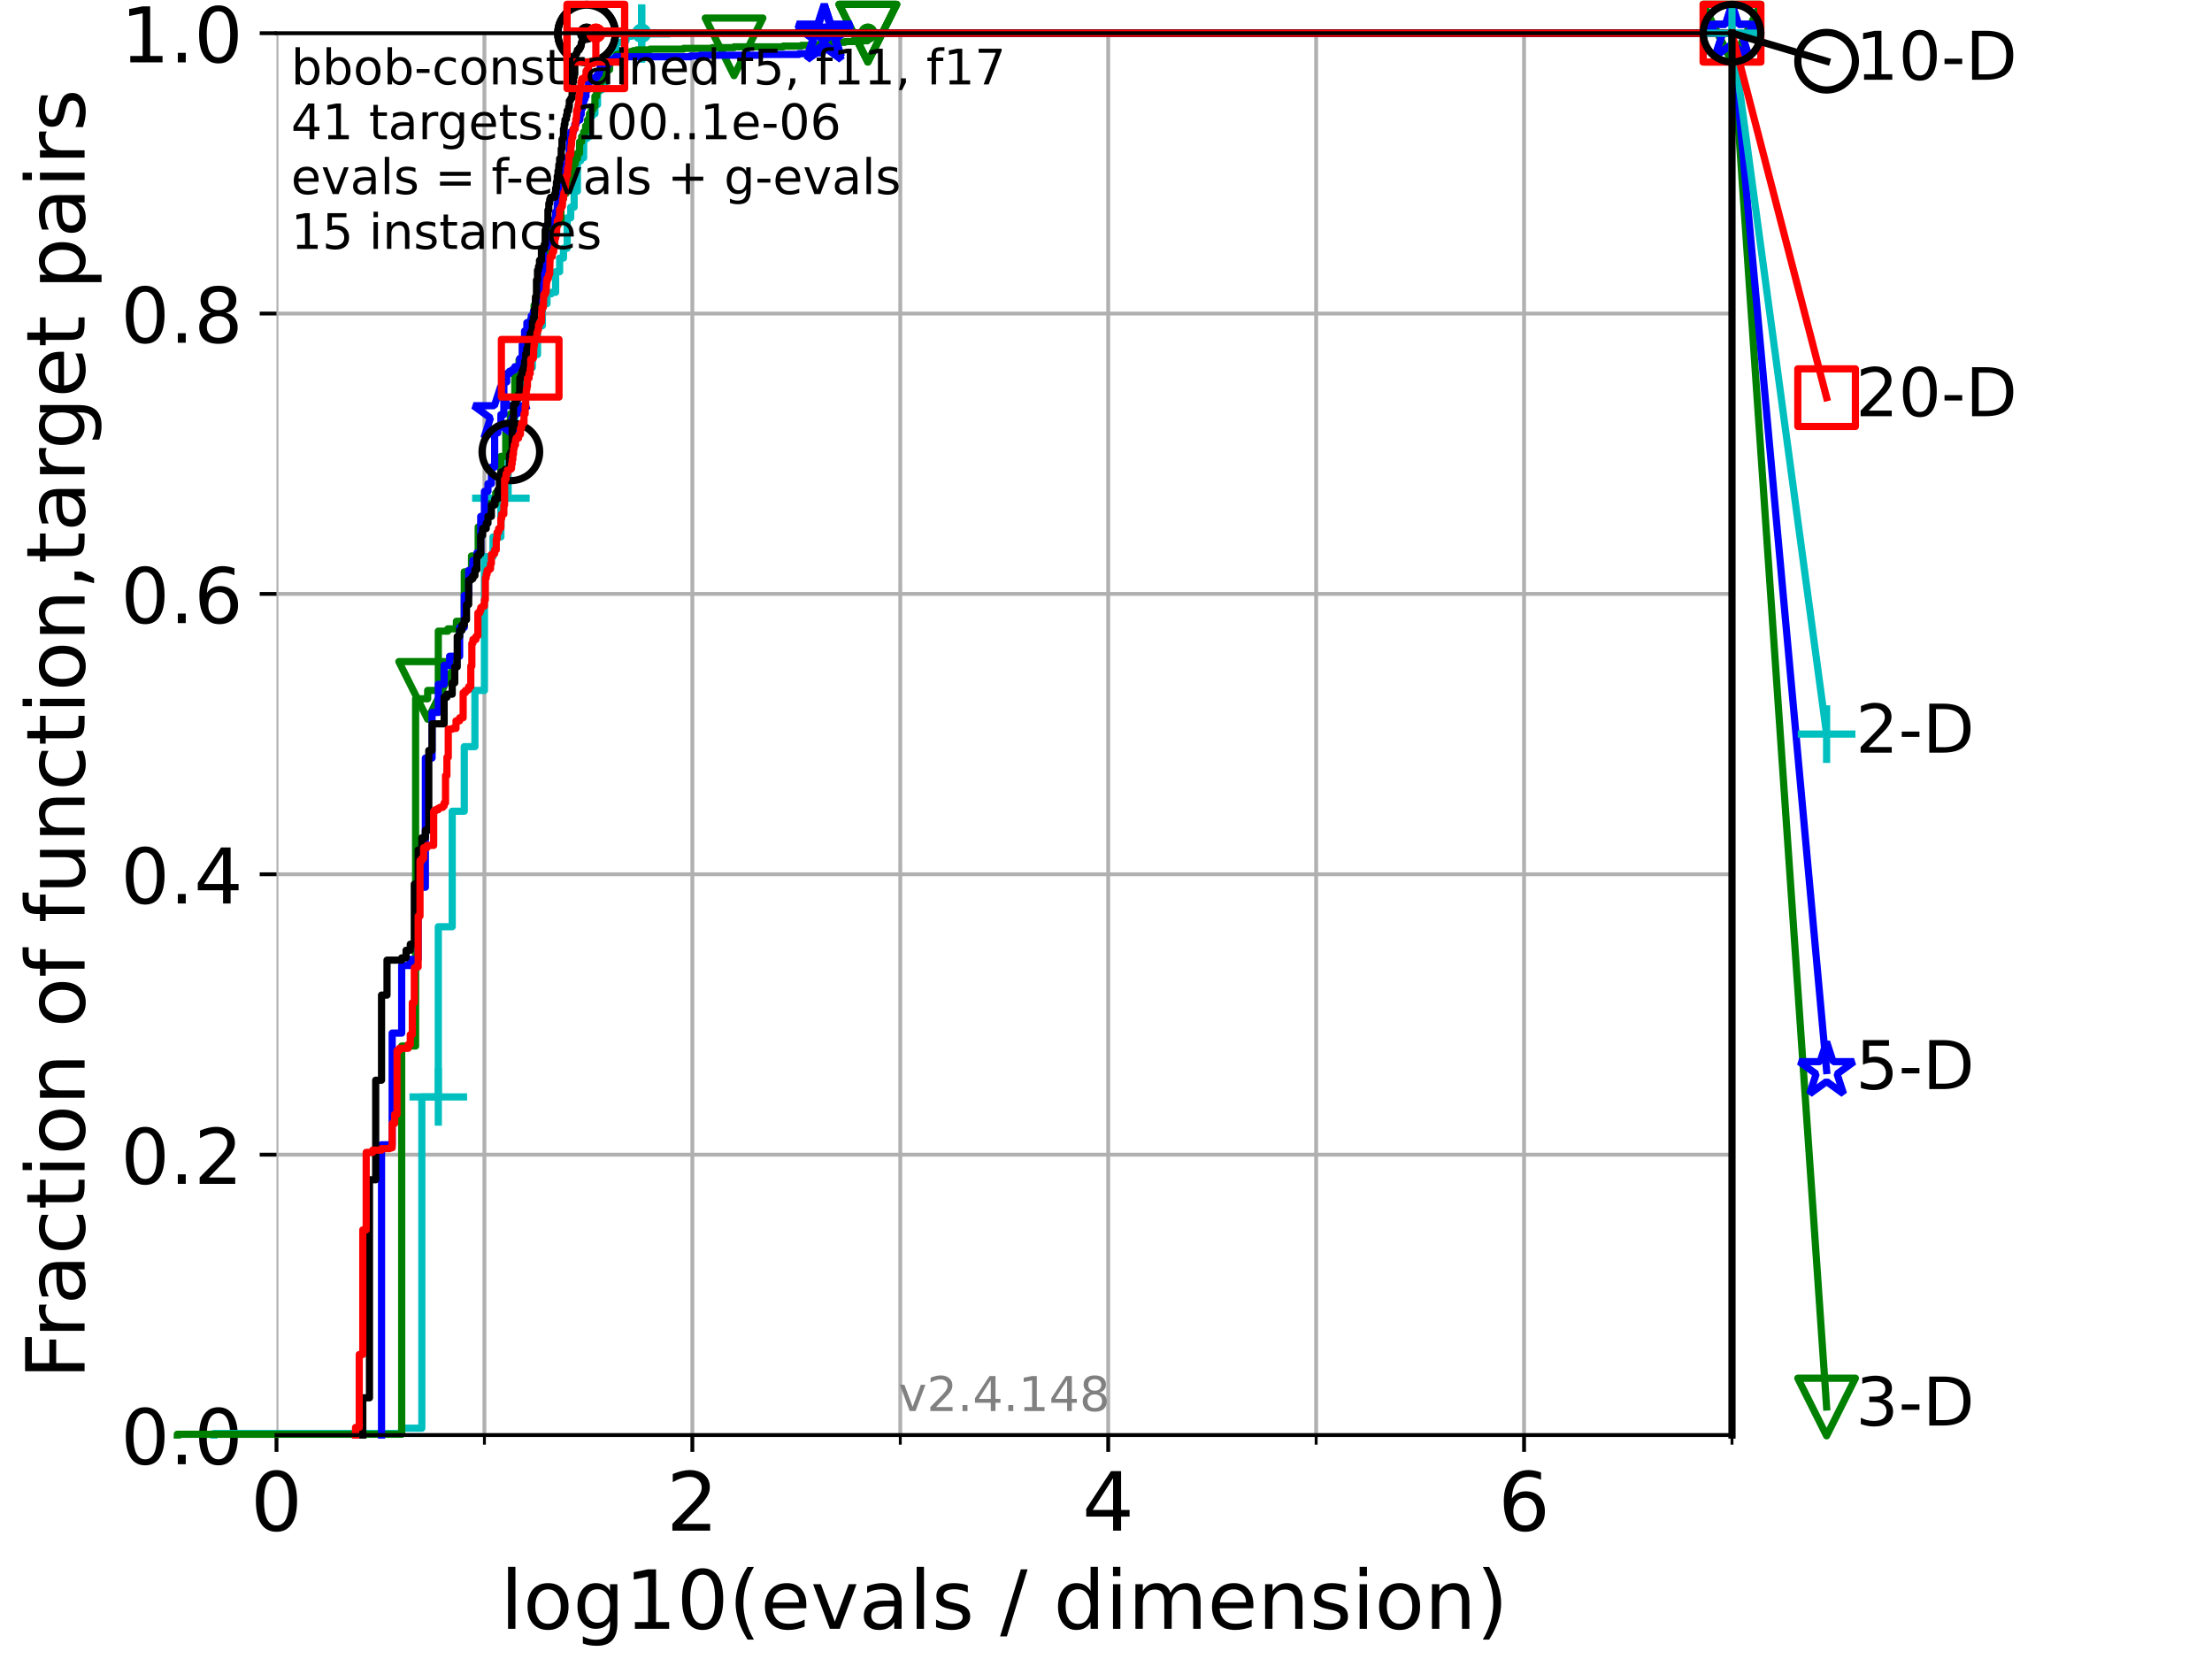 <?xml version="1.0" encoding="utf-8" standalone="no"?>
<!DOCTYPE svg PUBLIC "-//W3C//DTD SVG 1.1//EN"
  "http://www.w3.org/Graphics/SVG/1.1/DTD/svg11.dtd">
<!-- Created with matplotlib (https://matplotlib.org/) -->
<svg height="345.6pt" version="1.1" viewBox="0 0 460.8 345.6" width="460.8pt" xmlns="http://www.w3.org/2000/svg" xmlns:xlink="http://www.w3.org/1999/xlink">
 <defs>
  <style type="text/css">*{stroke-linecap:butt;stroke-linejoin:round;}</style>
 </defs>
 <g id="figure_1">
  <g id="patch_1">
   <path d="M 0 345.6 
L 460.8 345.6 
L 460.8 0 
L 0 0 
z
" style="fill:#ffffff;"/>
  </g>
  <g id="axes_1">
   <g id="patch_2">
    <path d="M 57.6 298.944 
L 360.806 298.944 
L 360.806 6.912 
L 57.6 6.912 
z
" style="fill:#ffffff;"/>
   </g>
   <g id="matplotlib.axis_1">
    <g id="xtick_1">
     <g id="line2d_1">
      <path clip-path="url(#p9922e0c281)" d="M 57.6 298.944 
L 57.6 6.912 
" style="fill:none;stroke:#b0b0b0;stroke-linecap:square;stroke-width:0.8;"/>
     </g>
     <g id="line2d_2">
      <defs>
       <path d="M 0 0 
L 0 3.5 
" id="m1c684d82e5" style="stroke:#000000;stroke-width:0.8;"/>
      </defs>
      <g>
       <use style="stroke:#000000;stroke-width:0.8;" x="57.6" xlink:href="#m1c684d82e5" y="298.944"/>
      </g>
     </g>
     <g id="text_1">
      <!-- 0 -->
      <g transform="translate(52.192 318.861)scale(0.17 -0.17)">
       <defs>
        <path d="M 31.781 66.406 
Q 24.172 66.406 20.328 58.906 
Q 16.5 51.422 16.5 36.375 
Q 16.5 21.391 20.328 13.891 
Q 24.172 6.391 31.781 6.391 
Q 39.453 6.391 43.281 13.891 
Q 47.125 21.391 47.125 36.375 
Q 47.125 51.422 43.281 58.906 
Q 39.453 66.406 31.781 66.406 
z
M 31.781 74.219 
Q 44.047 74.219 50.516 64.516 
Q 56.984 54.828 56.984 36.375 
Q 56.984 17.969 50.516 8.266 
Q 44.047 -1.422 31.781 -1.422 
Q 19.531 -1.422 13.062 8.266 
Q 6.594 17.969 6.594 36.375 
Q 6.594 54.828 13.062 64.516 
Q 19.531 74.219 31.781 74.219 
z
" id="DejaVuSans-48"/>
       </defs>
       <use xlink:href="#DejaVuSans-48"/>
      </g>
     </g>
    </g>
    <g id="xtick_2">
     <g id="line2d_3">
      <path clip-path="url(#p9922e0c281)" d="M 144.23 298.944 
L 144.23 6.912 
" style="fill:none;stroke:#b0b0b0;stroke-linecap:square;stroke-width:0.8;"/>
     </g>
     <g id="line2d_4">
      <g>
       <use style="stroke:#000000;stroke-width:0.8;" x="144.23" xlink:href="#m1c684d82e5" y="298.944"/>
      </g>
     </g>
     <g id="text_2">
      <!-- 2 -->
      <g transform="translate(138.822 318.861)scale(0.17 -0.17)">
       <defs>
        <path d="M 19.188 8.297 
L 53.609 8.297 
L 53.609 0 
L 7.328 0 
L 7.328 8.297 
Q 12.938 14.109 22.625 23.891 
Q 32.328 33.688 34.812 36.531 
Q 39.547 41.844 41.422 45.531 
Q 43.312 49.219 43.312 52.781 
Q 43.312 58.594 39.234 62.25 
Q 35.156 65.922 28.609 65.922 
Q 23.969 65.922 18.812 64.312 
Q 13.672 62.703 7.812 59.422 
L 7.812 69.391 
Q 13.766 71.781 18.938 73 
Q 24.125 74.219 28.422 74.219 
Q 39.75 74.219 46.484 68.547 
Q 53.219 62.891 53.219 53.422 
Q 53.219 48.922 51.531 44.891 
Q 49.859 40.875 45.406 35.406 
Q 44.188 33.984 37.641 27.219 
Q 31.109 20.453 19.188 8.297 
z
" id="DejaVuSans-50"/>
       </defs>
       <use xlink:href="#DejaVuSans-50"/>
      </g>
     </g>
    </g>
    <g id="xtick_3">
     <g id="line2d_5">
      <path clip-path="url(#p9922e0c281)" d="M 230.861 298.944 
L 230.861 6.912 
" style="fill:none;stroke:#b0b0b0;stroke-linecap:square;stroke-width:0.8;"/>
     </g>
     <g id="line2d_6">
      <g>
       <use style="stroke:#000000;stroke-width:0.8;" x="230.861" xlink:href="#m1c684d82e5" y="298.944"/>
      </g>
     </g>
     <g id="text_3">
      <!-- 4 -->
      <g transform="translate(225.453 318.861)scale(0.17 -0.17)">
       <defs>
        <path d="M 37.797 64.312 
L 12.891 25.391 
L 37.797 25.391 
z
M 35.203 72.906 
L 47.609 72.906 
L 47.609 25.391 
L 58.016 25.391 
L 58.016 17.188 
L 47.609 17.188 
L 47.609 0 
L 37.797 0 
L 37.797 17.188 
L 4.891 17.188 
L 4.891 26.703 
z
" id="DejaVuSans-52"/>
       </defs>
       <use xlink:href="#DejaVuSans-52"/>
      </g>
     </g>
    </g>
    <g id="xtick_4">
     <g id="line2d_7">
      <path clip-path="url(#p9922e0c281)" d="M 317.491 298.944 
L 317.491 6.912 
" style="fill:none;stroke:#b0b0b0;stroke-linecap:square;stroke-width:0.8;"/>
     </g>
     <g id="line2d_8">
      <g>
       <use style="stroke:#000000;stroke-width:0.8;" x="317.491" xlink:href="#m1c684d82e5" y="298.944"/>
      </g>
     </g>
     <g id="text_4">
      <!-- 6 -->
      <g transform="translate(312.083 318.861)scale(0.17 -0.17)">
       <defs>
        <path d="M 33.016 40.375 
Q 26.375 40.375 22.484 35.828 
Q 18.609 31.297 18.609 23.391 
Q 18.609 15.531 22.484 10.953 
Q 26.375 6.391 33.016 6.391 
Q 39.656 6.391 43.531 10.953 
Q 47.406 15.531 47.406 23.391 
Q 47.406 31.297 43.531 35.828 
Q 39.656 40.375 33.016 40.375 
z
M 52.594 71.297 
L 52.594 62.312 
Q 48.875 64.062 45.094 64.984 
Q 41.312 65.922 37.594 65.922 
Q 27.828 65.922 22.672 59.328 
Q 17.531 52.734 16.797 39.406 
Q 19.672 43.656 24.016 45.922 
Q 28.375 48.188 33.594 48.188 
Q 44.578 48.188 50.953 41.516 
Q 57.328 34.859 57.328 23.391 
Q 57.328 12.156 50.688 5.359 
Q 44.047 -1.422 33.016 -1.422 
Q 20.359 -1.422 13.672 8.266 
Q 6.984 17.969 6.984 36.375 
Q 6.984 53.656 15.188 63.938 
Q 23.391 74.219 37.203 74.219 
Q 40.922 74.219 44.703 73.484 
Q 48.484 72.75 52.594 71.297 
z
" id="DejaVuSans-54"/>
       </defs>
       <use xlink:href="#DejaVuSans-54"/>
      </g>
     </g>
    </g>
    <g id="xtick_5">
     <g id="line2d_9">
      <path clip-path="url(#p9922e0c281)" d="M 100.915 298.944 
L 100.915 6.912 
" style="fill:none;stroke:#b0b0b0;stroke-linecap:square;stroke-width:0.8;"/>
     </g>
     <g id="line2d_10">
      <defs>
       <path d="M 0 0 
L 0 2 
" id="m20af85d5c3" style="stroke:#000000;stroke-width:0.6;"/>
      </defs>
      <g>
       <use style="stroke:#000000;stroke-width:0.6;" x="100.915" xlink:href="#m20af85d5c3" y="298.944"/>
      </g>
     </g>
    </g>
    <g id="xtick_6">
     <g id="line2d_11">
      <path clip-path="url(#p9922e0c281)" d="M 187.546 298.944 
L 187.546 6.912 
" style="fill:none;stroke:#b0b0b0;stroke-linecap:square;stroke-width:0.8;"/>
     </g>
     <g id="line2d_12">
      <g>
       <use style="stroke:#000000;stroke-width:0.6;" x="187.546" xlink:href="#m20af85d5c3" y="298.944"/>
      </g>
     </g>
    </g>
    <g id="xtick_7">
     <g id="line2d_13">
      <path clip-path="url(#p9922e0c281)" d="M 274.176 298.944 
L 274.176 6.912 
" style="fill:none;stroke:#b0b0b0;stroke-linecap:square;stroke-width:0.8;"/>
     </g>
     <g id="line2d_14">
      <g>
       <use style="stroke:#000000;stroke-width:0.6;" x="274.176" xlink:href="#m20af85d5c3" y="298.944"/>
      </g>
     </g>
    </g>
    <g id="xtick_8">
     <g id="line2d_15">
      <path clip-path="url(#p9922e0c281)" d="M 360.806 298.944 
L 360.806 6.912 
" style="fill:none;stroke:#b0b0b0;stroke-linecap:square;stroke-width:0.8;"/>
     </g>
     <g id="line2d_16">
      <g>
       <use style="stroke:#000000;stroke-width:0.6;" x="360.806" xlink:href="#m20af85d5c3" y="298.944"/>
      </g>
     </g>
    </g>
    <g id="text_5">
     <!-- log10(evals / dimension) -->
     <g transform="translate(104.239 339.314)scale(0.17 -0.17)">
      <defs>
       <path d="M 9.422 75.984 
L 18.406 75.984 
L 18.406 0 
L 9.422 0 
z
" id="DejaVuSans-108"/>
       <path d="M 30.609 48.391 
Q 23.391 48.391 19.188 42.75 
Q 14.984 37.109 14.984 27.297 
Q 14.984 17.484 19.156 11.844 
Q 23.344 6.203 30.609 6.203 
Q 37.797 6.203 41.984 11.859 
Q 46.188 17.531 46.188 27.297 
Q 46.188 37.016 41.984 42.703 
Q 37.797 48.391 30.609 48.391 
z
M 30.609 56 
Q 42.328 56 49.016 48.375 
Q 55.719 40.766 55.719 27.297 
Q 55.719 13.875 49.016 6.219 
Q 42.328 -1.422 30.609 -1.422 
Q 18.844 -1.422 12.172 6.219 
Q 5.516 13.875 5.516 27.297 
Q 5.516 40.766 12.172 48.375 
Q 18.844 56 30.609 56 
z
" id="DejaVuSans-111"/>
       <path d="M 45.406 27.984 
Q 45.406 37.75 41.375 43.109 
Q 37.359 48.484 30.078 48.484 
Q 22.859 48.484 18.828 43.109 
Q 14.797 37.75 14.797 27.984 
Q 14.797 18.266 18.828 12.891 
Q 22.859 7.516 30.078 7.516 
Q 37.359 7.516 41.375 12.891 
Q 45.406 18.266 45.406 27.984 
z
M 54.391 6.781 
Q 54.391 -7.172 48.188 -13.984 
Q 42 -20.797 29.203 -20.797 
Q 24.469 -20.797 20.266 -20.094 
Q 16.062 -19.391 12.109 -17.922 
L 12.109 -9.188 
Q 16.062 -11.328 19.922 -12.344 
Q 23.781 -13.375 27.781 -13.375 
Q 36.625 -13.375 41.016 -8.766 
Q 45.406 -4.156 45.406 5.172 
L 45.406 9.625 
Q 42.625 4.781 38.281 2.391 
Q 33.938 0 27.875 0 
Q 17.828 0 11.672 7.656 
Q 5.516 15.328 5.516 27.984 
Q 5.516 40.672 11.672 48.328 
Q 17.828 56 27.875 56 
Q 33.938 56 38.281 53.609 
Q 42.625 51.219 45.406 46.391 
L 45.406 54.688 
L 54.391 54.688 
z
" id="DejaVuSans-103"/>
       <path d="M 12.406 8.297 
L 28.516 8.297 
L 28.516 63.922 
L 10.984 60.406 
L 10.984 69.391 
L 28.422 72.906 
L 38.281 72.906 
L 38.281 8.297 
L 54.391 8.297 
L 54.391 0 
L 12.406 0 
z
" id="DejaVuSans-49"/>
       <path d="M 31 75.875 
Q 24.469 64.656 21.281 53.656 
Q 18.109 42.672 18.109 31.391 
Q 18.109 20.125 21.312 9.062 
Q 24.516 -2 31 -13.188 
L 23.188 -13.188 
Q 15.875 -1.703 12.234 9.375 
Q 8.594 20.453 8.594 31.391 
Q 8.594 42.281 12.203 53.312 
Q 15.828 64.359 23.188 75.875 
z
" id="DejaVuSans-40"/>
       <path d="M 56.203 29.594 
L 56.203 25.203 
L 14.891 25.203 
Q 15.484 15.922 20.484 11.062 
Q 25.484 6.203 34.422 6.203 
Q 39.594 6.203 44.453 7.469 
Q 49.312 8.734 54.109 11.281 
L 54.109 2.781 
Q 49.266 0.734 44.188 -0.344 
Q 39.109 -1.422 33.891 -1.422 
Q 20.797 -1.422 13.156 6.188 
Q 5.516 13.812 5.516 26.812 
Q 5.516 40.234 12.766 48.109 
Q 20.016 56 32.328 56 
Q 43.359 56 49.781 48.891 
Q 56.203 41.797 56.203 29.594 
z
M 47.219 32.234 
Q 47.125 39.594 43.094 43.984 
Q 39.062 48.391 32.422 48.391 
Q 24.906 48.391 20.391 44.141 
Q 15.875 39.891 15.188 32.172 
z
" id="DejaVuSans-101"/>
       <path d="M 2.984 54.688 
L 12.5 54.688 
L 29.594 8.797 
L 46.688 54.688 
L 56.203 54.688 
L 35.688 0 
L 23.484 0 
z
" id="DejaVuSans-118"/>
       <path d="M 34.281 27.484 
Q 23.391 27.484 19.188 25 
Q 14.984 22.516 14.984 16.5 
Q 14.984 11.719 18.141 8.906 
Q 21.297 6.109 26.703 6.109 
Q 34.188 6.109 38.703 11.406 
Q 43.219 16.703 43.219 25.484 
L 43.219 27.484 
z
M 52.203 31.203 
L 52.203 0 
L 43.219 0 
L 43.219 8.297 
Q 40.141 3.328 35.547 0.953 
Q 30.953 -1.422 24.312 -1.422 
Q 15.922 -1.422 10.953 3.297 
Q 6 8.016 6 15.922 
Q 6 25.141 12.172 29.828 
Q 18.359 34.516 30.609 34.516 
L 43.219 34.516 
L 43.219 35.406 
Q 43.219 41.609 39.141 45 
Q 35.062 48.391 27.688 48.391 
Q 23 48.391 18.547 47.266 
Q 14.109 46.141 10.016 43.891 
L 10.016 52.203 
Q 14.938 54.109 19.578 55.047 
Q 24.219 56 28.609 56 
Q 40.484 56 46.344 49.844 
Q 52.203 43.703 52.203 31.203 
z
" id="DejaVuSans-97"/>
       <path d="M 44.281 53.078 
L 44.281 44.578 
Q 40.484 46.531 36.375 47.5 
Q 32.281 48.484 27.875 48.484 
Q 21.188 48.484 17.844 46.438 
Q 14.5 44.391 14.5 40.281 
Q 14.5 37.156 16.891 35.375 
Q 19.281 33.594 26.516 31.984 
L 29.594 31.297 
Q 39.156 29.25 43.188 25.516 
Q 47.219 21.781 47.219 15.094 
Q 47.219 7.469 41.188 3.016 
Q 35.156 -1.422 24.609 -1.422 
Q 20.219 -1.422 15.453 -0.562 
Q 10.688 0.297 5.422 2 
L 5.422 11.281 
Q 10.406 8.688 15.234 7.391 
Q 20.062 6.109 24.812 6.109 
Q 31.156 6.109 34.562 8.281 
Q 37.984 10.453 37.984 14.406 
Q 37.984 18.062 35.516 20.016 
Q 33.062 21.969 24.703 23.781 
L 21.578 24.516 
Q 13.234 26.266 9.516 29.906 
Q 5.812 33.547 5.812 39.891 
Q 5.812 47.609 11.281 51.797 
Q 16.75 56 26.812 56 
Q 31.781 56 36.172 55.266 
Q 40.578 54.547 44.281 53.078 
z
" id="DejaVuSans-115"/>
       <path id="DejaVuSans-32"/>
       <path d="M 25.391 72.906 
L 33.688 72.906 
L 8.297 -9.281 
L 0 -9.281 
z
" id="DejaVuSans-47"/>
       <path d="M 45.406 46.391 
L 45.406 75.984 
L 54.391 75.984 
L 54.391 0 
L 45.406 0 
L 45.406 8.203 
Q 42.578 3.328 38.25 0.953 
Q 33.938 -1.422 27.875 -1.422 
Q 17.969 -1.422 11.734 6.484 
Q 5.516 14.406 5.516 27.297 
Q 5.516 40.188 11.734 48.094 
Q 17.969 56 27.875 56 
Q 33.938 56 38.25 53.625 
Q 42.578 51.266 45.406 46.391 
z
M 14.797 27.297 
Q 14.797 17.391 18.875 11.75 
Q 22.953 6.109 30.078 6.109 
Q 37.203 6.109 41.297 11.75 
Q 45.406 17.391 45.406 27.297 
Q 45.406 37.203 41.297 42.844 
Q 37.203 48.484 30.078 48.484 
Q 22.953 48.484 18.875 42.844 
Q 14.797 37.203 14.797 27.297 
z
" id="DejaVuSans-100"/>
       <path d="M 9.422 54.688 
L 18.406 54.688 
L 18.406 0 
L 9.422 0 
z
M 9.422 75.984 
L 18.406 75.984 
L 18.406 64.594 
L 9.422 64.594 
z
" id="DejaVuSans-105"/>
       <path d="M 52 44.188 
Q 55.375 50.25 60.062 53.125 
Q 64.75 56 71.094 56 
Q 79.641 56 84.281 50.016 
Q 88.922 44.047 88.922 33.016 
L 88.922 0 
L 79.891 0 
L 79.891 32.719 
Q 79.891 40.578 77.094 44.375 
Q 74.312 48.188 68.609 48.188 
Q 61.625 48.188 57.562 43.547 
Q 53.516 38.922 53.516 30.906 
L 53.516 0 
L 44.484 0 
L 44.484 32.719 
Q 44.484 40.625 41.703 44.406 
Q 38.922 48.188 33.109 48.188 
Q 26.219 48.188 22.156 43.531 
Q 18.109 38.875 18.109 30.906 
L 18.109 0 
L 9.078 0 
L 9.078 54.688 
L 18.109 54.688 
L 18.109 46.188 
Q 21.188 51.219 25.484 53.609 
Q 29.781 56 35.688 56 
Q 41.656 56 45.828 52.969 
Q 50 49.953 52 44.188 
z
" id="DejaVuSans-109"/>
       <path d="M 54.891 33.016 
L 54.891 0 
L 45.906 0 
L 45.906 32.719 
Q 45.906 40.484 42.875 44.328 
Q 39.844 48.188 33.797 48.188 
Q 26.516 48.188 22.312 43.547 
Q 18.109 38.922 18.109 30.906 
L 18.109 0 
L 9.078 0 
L 9.078 54.688 
L 18.109 54.688 
L 18.109 46.188 
Q 21.344 51.125 25.703 53.562 
Q 30.078 56 35.797 56 
Q 45.219 56 50.047 50.172 
Q 54.891 44.344 54.891 33.016 
z
" id="DejaVuSans-110"/>
       <path d="M 8.016 75.875 
L 15.828 75.875 
Q 23.141 64.359 26.781 53.312 
Q 30.422 42.281 30.422 31.391 
Q 30.422 20.453 26.781 9.375 
Q 23.141 -1.703 15.828 -13.188 
L 8.016 -13.188 
Q 14.5 -2 17.703 9.062 
Q 20.906 20.125 20.906 31.391 
Q 20.906 42.672 17.703 53.656 
Q 14.5 64.656 8.016 75.875 
z
" id="DejaVuSans-41"/>
      </defs>
      <use xlink:href="#DejaVuSans-108"/>
      <use x="27.783" xlink:href="#DejaVuSans-111"/>
      <use x="88.965" xlink:href="#DejaVuSans-103"/>
      <use x="152.441" xlink:href="#DejaVuSans-49"/>
      <use x="216.064" xlink:href="#DejaVuSans-48"/>
      <use x="279.688" xlink:href="#DejaVuSans-40"/>
      <use x="318.701" xlink:href="#DejaVuSans-101"/>
      <use x="380.225" xlink:href="#DejaVuSans-118"/>
      <use x="439.404" xlink:href="#DejaVuSans-97"/>
      <use x="500.684" xlink:href="#DejaVuSans-108"/>
      <use x="528.467" xlink:href="#DejaVuSans-115"/>
      <use x="580.566" xlink:href="#DejaVuSans-32"/>
      <use x="612.354" xlink:href="#DejaVuSans-47"/>
      <use x="646.045" xlink:href="#DejaVuSans-32"/>
      <use x="677.832" xlink:href="#DejaVuSans-100"/>
      <use x="741.309" xlink:href="#DejaVuSans-105"/>
      <use x="769.092" xlink:href="#DejaVuSans-109"/>
      <use x="866.504" xlink:href="#DejaVuSans-101"/>
      <use x="928.027" xlink:href="#DejaVuSans-110"/>
      <use x="991.406" xlink:href="#DejaVuSans-115"/>
      <use x="1043.506" xlink:href="#DejaVuSans-105"/>
      <use x="1071.289" xlink:href="#DejaVuSans-111"/>
      <use x="1132.471" xlink:href="#DejaVuSans-110"/>
      <use x="1195.85" xlink:href="#DejaVuSans-41"/>
     </g>
    </g>
   </g>
   <g id="matplotlib.axis_2">
    <g id="ytick_1">
     <g id="line2d_17">
      <path clip-path="url(#p9922e0c281)" d="M 57.6 298.944 
L 360.806 298.944 
" style="fill:none;stroke:#b0b0b0;stroke-linecap:square;stroke-width:0.8;"/>
     </g>
     <g id="line2d_18">
      <defs>
       <path d="M 0 0 
L -3.5 0 
" id="mf965d22cf4" style="stroke:#000000;stroke-width:0.8;"/>
      </defs>
      <g>
       <use style="stroke:#000000;stroke-width:0.8;" x="57.6" xlink:href="#mf965d22cf4" y="298.944"/>
      </g>
     </g>
     <g id="text_6">
      <!-- 0.0 -->
      <g transform="translate(25.155 305.023)scale(0.16 -0.16)">
       <defs>
        <path d="M 10.688 12.406 
L 21 12.406 
L 21 0 
L 10.688 0 
z
" id="DejaVuSans-46"/>
       </defs>
       <use xlink:href="#DejaVuSans-48"/>
       <use x="63.623" xlink:href="#DejaVuSans-46"/>
       <use x="95.41" xlink:href="#DejaVuSans-48"/>
      </g>
     </g>
    </g>
    <g id="ytick_2">
     <g id="line2d_19">
      <path clip-path="url(#p9922e0c281)" d="M 57.6 240.538 
L 360.806 240.538 
" style="fill:none;stroke:#b0b0b0;stroke-linecap:square;stroke-width:0.8;"/>
     </g>
     <g id="line2d_20">
      <g>
       <use style="stroke:#000000;stroke-width:0.8;" x="57.6" xlink:href="#mf965d22cf4" y="240.538"/>
      </g>
     </g>
     <g id="text_7">
      <!-- 0.2 -->
      <g transform="translate(25.155 246.616)scale(0.16 -0.16)">
       <use xlink:href="#DejaVuSans-48"/>
       <use x="63.623" xlink:href="#DejaVuSans-46"/>
       <use x="95.41" xlink:href="#DejaVuSans-50"/>
      </g>
     </g>
    </g>
    <g id="ytick_3">
     <g id="line2d_21">
      <path clip-path="url(#p9922e0c281)" d="M 57.6 182.131 
L 360.806 182.131 
" style="fill:none;stroke:#b0b0b0;stroke-linecap:square;stroke-width:0.8;"/>
     </g>
     <g id="line2d_22">
      <g>
       <use style="stroke:#000000;stroke-width:0.8;" x="57.6" xlink:href="#mf965d22cf4" y="182.131"/>
      </g>
     </g>
     <g id="text_8">
      <!-- 0.4 -->
      <g transform="translate(25.155 188.21)scale(0.16 -0.16)">
       <use xlink:href="#DejaVuSans-48"/>
       <use x="63.623" xlink:href="#DejaVuSans-46"/>
       <use x="95.41" xlink:href="#DejaVuSans-52"/>
      </g>
     </g>
    </g>
    <g id="ytick_4">
     <g id="line2d_23">
      <path clip-path="url(#p9922e0c281)" d="M 57.6 123.725 
L 360.806 123.725 
" style="fill:none;stroke:#b0b0b0;stroke-linecap:square;stroke-width:0.8;"/>
     </g>
     <g id="line2d_24">
      <g>
       <use style="stroke:#000000;stroke-width:0.8;" x="57.6" xlink:href="#mf965d22cf4" y="123.725"/>
      </g>
     </g>
     <g id="text_9">
      <!-- 0.6 -->
      <g transform="translate(25.155 129.804)scale(0.16 -0.16)">
       <use xlink:href="#DejaVuSans-48"/>
       <use x="63.623" xlink:href="#DejaVuSans-46"/>
       <use x="95.41" xlink:href="#DejaVuSans-54"/>
      </g>
     </g>
    </g>
    <g id="ytick_5">
     <g id="line2d_25">
      <path clip-path="url(#p9922e0c281)" d="M 57.6 65.318 
L 360.806 65.318 
" style="fill:none;stroke:#b0b0b0;stroke-linecap:square;stroke-width:0.8;"/>
     </g>
     <g id="line2d_26">
      <g>
       <use style="stroke:#000000;stroke-width:0.8;" x="57.6" xlink:href="#mf965d22cf4" y="65.318"/>
      </g>
     </g>
     <g id="text_10">
      <!-- 0.8 -->
      <g transform="translate(25.155 71.397)scale(0.16 -0.16)">
       <defs>
        <path d="M 31.781 34.625 
Q 24.75 34.625 20.719 30.859 
Q 16.703 27.094 16.703 20.516 
Q 16.703 13.922 20.719 10.156 
Q 24.75 6.391 31.781 6.391 
Q 38.812 6.391 42.859 10.172 
Q 46.922 13.969 46.922 20.516 
Q 46.922 27.094 42.891 30.859 
Q 38.875 34.625 31.781 34.625 
z
M 21.922 38.812 
Q 15.578 40.375 12.031 44.719 
Q 8.5 49.078 8.5 55.328 
Q 8.5 64.062 14.719 69.141 
Q 20.953 74.219 31.781 74.219 
Q 42.672 74.219 48.875 69.141 
Q 55.078 64.062 55.078 55.328 
Q 55.078 49.078 51.531 44.719 
Q 48 40.375 41.703 38.812 
Q 48.828 37.156 52.797 32.312 
Q 56.781 27.484 56.781 20.516 
Q 56.781 9.906 50.312 4.234 
Q 43.844 -1.422 31.781 -1.422 
Q 19.734 -1.422 13.25 4.234 
Q 6.781 9.906 6.781 20.516 
Q 6.781 27.484 10.781 32.312 
Q 14.797 37.156 21.922 38.812 
z
M 18.312 54.391 
Q 18.312 48.734 21.844 45.562 
Q 25.391 42.391 31.781 42.391 
Q 38.141 42.391 41.719 45.562 
Q 45.312 48.734 45.312 54.391 
Q 45.312 60.062 41.719 63.234 
Q 38.141 66.406 31.781 66.406 
Q 25.391 66.406 21.844 63.234 
Q 18.312 60.062 18.312 54.391 
z
" id="DejaVuSans-56"/>
       </defs>
       <use xlink:href="#DejaVuSans-48"/>
       <use x="63.623" xlink:href="#DejaVuSans-46"/>
       <use x="95.41" xlink:href="#DejaVuSans-56"/>
      </g>
     </g>
    </g>
    <g id="ytick_6">
     <g id="line2d_27">
      <path clip-path="url(#p9922e0c281)" d="M 57.6 6.912 
L 360.806 6.912 
" style="fill:none;stroke:#b0b0b0;stroke-linecap:square;stroke-width:0.8;"/>
     </g>
     <g id="line2d_28">
      <g>
       <use style="stroke:#000000;stroke-width:0.8;" x="57.6" xlink:href="#mf965d22cf4" y="6.912"/>
      </g>
     </g>
     <g id="text_11">
      <!-- 1.0 -->
      <g transform="translate(25.155 12.991)scale(0.16 -0.16)">
       <use xlink:href="#DejaVuSans-49"/>
       <use x="63.623" xlink:href="#DejaVuSans-46"/>
       <use x="95.41" xlink:href="#DejaVuSans-48"/>
      </g>
     </g>
    </g>
    <g id="text_12">
     <!-- Fraction of function,target pairs -->
     <g transform="translate(17.62 287.313)rotate(-90)scale(0.17 -0.17)">
      <defs>
       <path d="M 9.812 72.906 
L 51.703 72.906 
L 51.703 64.594 
L 19.672 64.594 
L 19.672 43.109 
L 48.578 43.109 
L 48.578 34.812 
L 19.672 34.812 
L 19.672 0 
L 9.812 0 
z
" id="DejaVuSans-70"/>
       <path d="M 41.109 46.297 
Q 39.594 47.172 37.812 47.578 
Q 36.031 48 33.891 48 
Q 26.266 48 22.188 43.047 
Q 18.109 38.094 18.109 28.812 
L 18.109 0 
L 9.078 0 
L 9.078 54.688 
L 18.109 54.688 
L 18.109 46.188 
Q 20.953 51.172 25.484 53.578 
Q 30.031 56 36.531 56 
Q 37.453 56 38.578 55.875 
Q 39.703 55.766 41.062 55.516 
z
" id="DejaVuSans-114"/>
       <path d="M 48.781 52.594 
L 48.781 44.188 
Q 44.969 46.297 41.141 47.344 
Q 37.312 48.391 33.406 48.391 
Q 24.656 48.391 19.812 42.844 
Q 14.984 37.312 14.984 27.297 
Q 14.984 17.281 19.812 11.734 
Q 24.656 6.203 33.406 6.203 
Q 37.312 6.203 41.141 7.25 
Q 44.969 8.297 48.781 10.406 
L 48.781 2.094 
Q 45.016 0.344 40.984 -0.531 
Q 36.969 -1.422 32.422 -1.422 
Q 20.062 -1.422 12.781 6.344 
Q 5.516 14.109 5.516 27.297 
Q 5.516 40.672 12.859 48.328 
Q 20.219 56 33.016 56 
Q 37.156 56 41.109 55.141 
Q 45.062 54.297 48.781 52.594 
z
" id="DejaVuSans-99"/>
       <path d="M 18.312 70.219 
L 18.312 54.688 
L 36.812 54.688 
L 36.812 47.703 
L 18.312 47.703 
L 18.312 18.016 
Q 18.312 11.328 20.141 9.422 
Q 21.969 7.516 27.594 7.516 
L 36.812 7.516 
L 36.812 0 
L 27.594 0 
Q 17.188 0 13.234 3.875 
Q 9.281 7.766 9.281 18.016 
L 9.281 47.703 
L 2.688 47.703 
L 2.688 54.688 
L 9.281 54.688 
L 9.281 70.219 
z
" id="DejaVuSans-116"/>
       <path d="M 37.109 75.984 
L 37.109 68.5 
L 28.516 68.5 
Q 23.688 68.5 21.797 66.547 
Q 19.922 64.594 19.922 59.516 
L 19.922 54.688 
L 34.719 54.688 
L 34.719 47.703 
L 19.922 47.703 
L 19.922 0 
L 10.891 0 
L 10.891 47.703 
L 2.297 47.703 
L 2.297 54.688 
L 10.891 54.688 
L 10.891 58.5 
Q 10.891 67.625 15.141 71.797 
Q 19.391 75.984 28.609 75.984 
z
" id="DejaVuSans-102"/>
       <path d="M 8.5 21.578 
L 8.5 54.688 
L 17.484 54.688 
L 17.484 21.922 
Q 17.484 14.156 20.5 10.266 
Q 23.531 6.391 29.594 6.391 
Q 36.859 6.391 41.078 11.031 
Q 45.312 15.672 45.312 23.688 
L 45.312 54.688 
L 54.297 54.688 
L 54.297 0 
L 45.312 0 
L 45.312 8.406 
Q 42.047 3.422 37.719 1 
Q 33.406 -1.422 27.688 -1.422 
Q 18.266 -1.422 13.375 4.438 
Q 8.5 10.297 8.5 21.578 
z
M 31.109 56 
z
" id="DejaVuSans-117"/>
       <path d="M 11.719 12.406 
L 22.016 12.406 
L 22.016 4 
L 14.016 -11.625 
L 7.719 -11.625 
L 11.719 4 
z
" id="DejaVuSans-44"/>
       <path d="M 18.109 8.203 
L 18.109 -20.797 
L 9.078 -20.797 
L 9.078 54.688 
L 18.109 54.688 
L 18.109 46.391 
Q 20.953 51.266 25.266 53.625 
Q 29.594 56 35.594 56 
Q 45.562 56 51.781 48.094 
Q 58.016 40.188 58.016 27.297 
Q 58.016 14.406 51.781 6.484 
Q 45.562 -1.422 35.594 -1.422 
Q 29.594 -1.422 25.266 0.953 
Q 20.953 3.328 18.109 8.203 
z
M 48.688 27.297 
Q 48.688 37.203 44.609 42.844 
Q 40.531 48.484 33.406 48.484 
Q 26.266 48.484 22.188 42.844 
Q 18.109 37.203 18.109 27.297 
Q 18.109 17.391 22.188 11.75 
Q 26.266 6.109 33.406 6.109 
Q 40.531 6.109 44.609 11.75 
Q 48.688 17.391 48.688 27.297 
z
" id="DejaVuSans-112"/>
      </defs>
      <use xlink:href="#DejaVuSans-70"/>
      <use x="50.27" xlink:href="#DejaVuSans-114"/>
      <use x="91.383" xlink:href="#DejaVuSans-97"/>
      <use x="152.662" xlink:href="#DejaVuSans-99"/>
      <use x="207.643" xlink:href="#DejaVuSans-116"/>
      <use x="246.852" xlink:href="#DejaVuSans-105"/>
      <use x="274.635" xlink:href="#DejaVuSans-111"/>
      <use x="335.816" xlink:href="#DejaVuSans-110"/>
      <use x="399.195" xlink:href="#DejaVuSans-32"/>
      <use x="430.982" xlink:href="#DejaVuSans-111"/>
      <use x="492.164" xlink:href="#DejaVuSans-102"/>
      <use x="527.369" xlink:href="#DejaVuSans-32"/>
      <use x="559.156" xlink:href="#DejaVuSans-102"/>
      <use x="594.361" xlink:href="#DejaVuSans-117"/>
      <use x="657.74" xlink:href="#DejaVuSans-110"/>
      <use x="721.119" xlink:href="#DejaVuSans-99"/>
      <use x="776.1" xlink:href="#DejaVuSans-116"/>
      <use x="815.309" xlink:href="#DejaVuSans-105"/>
      <use x="843.092" xlink:href="#DejaVuSans-111"/>
      <use x="904.273" xlink:href="#DejaVuSans-110"/>
      <use x="967.652" xlink:href="#DejaVuSans-44"/>
      <use x="999.439" xlink:href="#DejaVuSans-116"/>
      <use x="1038.648" xlink:href="#DejaVuSans-97"/>
      <use x="1099.928" xlink:href="#DejaVuSans-114"/>
      <use x="1139.291" xlink:href="#DejaVuSans-103"/>
      <use x="1202.768" xlink:href="#DejaVuSans-101"/>
      <use x="1264.291" xlink:href="#DejaVuSans-116"/>
      <use x="1303.5" xlink:href="#DejaVuSans-32"/>
      <use x="1335.287" xlink:href="#DejaVuSans-112"/>
      <use x="1398.764" xlink:href="#DejaVuSans-97"/>
      <use x="1460.043" xlink:href="#DejaVuSans-105"/>
      <use x="1487.826" xlink:href="#DejaVuSans-114"/>
      <use x="1528.939" xlink:href="#DejaVuSans-115"/>
     </g>
    </g>
   </g>
   <g id="line2d_29">
    <defs>
     <path d="M 0 1.5 
C 0.398 1.5 0.779 1.342 1.061 1.061 
C 1.342 0.779 1.5 0.398 1.5 0 
C 1.5 -0.398 1.342 -0.779 1.061 -1.061 
C 0.779 -1.342 0.398 -1.5 0 -1.5 
C -0.398 -1.5 -0.779 -1.342 -1.061 -1.061 
C -1.342 -0.779 -1.5 -0.398 -1.5 0 
C -1.5 0.398 -1.342 0.779 -1.061 1.061 
C -0.779 1.342 -0.398 1.5 0 1.5 
z
" id="maa0821387c" style="stroke:#00bfbf;"/>
    </defs>
    <g>
     <use style="fill:#00bfbf;stroke:#00bfbf;" x="133.656" xlink:href="#maa0821387c" y="6.912"/>
     <use style="fill:#00bfbf;stroke:#00bfbf;" x="133.656" xlink:href="#maa0821387c" y="6.912"/>
    </g>
   </g>
   <g id="line2d_30">
    <path d="M 44.561 298.944 
L 44.561 298.627 
L 83.678 298.627 
L 83.678 297.519 
L 87.876 297.519 
L 87.876 228.508 
L 91.306 228.508 
L 91.306 193.053 
L 94.206 193.053 
L 94.206 168.994 
L 96.718 168.994 
L 96.718 155.54 
L 98.933 155.54 
L 98.933 143.827 
L 100.915 143.827 
L 100.915 115.969 
L 102.708 115.969 
L 102.708 111.854 
L 104.345 111.854 
L 104.345 103.781 
L 105.851 103.781 
L 105.851 88.428 
L 107.245 88.428 
L 107.245 81.938 
L 108.543 81.938 
L 108.543 77.348 
L 109.757 77.348 
L 109.757 76.556 
L 110.897 76.556 
L 110.897 73.866 
L 111.972 73.866 
L 111.972 67.851 
L 112.989 67.851 
L 112.989 63.261 
L 113.954 63.261 
L 113.954 61.203 
L 114.872 61.203 
L 114.872 60.886 
L 115.747 60.886 
L 115.747 56.613 
L 116.584 56.613 
L 116.584 53.764 
L 117.384 53.764 
L 117.384 51.706 
L 118.152 51.706 
L 118.152 45.375 
L 118.89 45.375 
L 118.89 43.159 
L 119.6 43.159 
L 119.6 39.835 
L 120.284 39.835 
L 120.284 33.504 
L 120.944 33.504 
L 120.944 32.87 
L 121.582 32.87 
L 121.582 28.913 
L 122.199 28.913 
L 122.199 28.438 
L 122.796 28.438 
L 122.796 24.165 
L 123.375 24.165 
L 123.375 23.69 
L 123.936 23.69 
L 123.936 21.791 
L 124.482 21.791 
L 124.482 18.942 
L 125.012 18.942 
L 125.012 18.625 
L 125.527 18.625 
L 125.527 17.992 
L 126.029 17.992 
L 126.029 14.035 
L 126.517 14.035 
L 126.517 13.718 
L 126.994 13.718 
L 126.994 10.869 
L 127.458 10.869 
L 127.458 10.711 
L 128.354 10.711 
L 128.354 8.811 
L 130.027 8.811 
L 130.027 8.495 
L 130.423 8.495 
L 130.423 7.703 
L 130.811 7.703 
L 130.811 7.545 
L 131.564 7.545 
L 131.564 7.07 
L 133.656 7.07 
L 133.656 6.912 
L 360.806 6.912 
" style="fill:none;stroke:#00bfbf;stroke-linecap:square;stroke-width:1.5;"/>
   </g>
   <g id="line2d_31">
    <defs>
     <path d="M -6 0 
L 6 0 
M 0 6 
L 0 -6 
" id="m71e13db8ec" style="stroke:#00bfbf;stroke-width:1.5;"/>
    </defs>
    <g>
     <use style="fill-opacity:0;stroke:#00bfbf;stroke-width:1.5;" x="91.306" xlink:href="#m71e13db8ec" y="228.508"/>
     <use style="fill-opacity:0;stroke:#00bfbf;stroke-width:1.5;" x="104.345" xlink:href="#m71e13db8ec" y="103.781"/>
     <use style="fill-opacity:0;stroke:#00bfbf;stroke-width:1.5;" x="133.656" xlink:href="#m71e13db8ec" y="7.07"/>
     <use style="fill-opacity:0;stroke:#00bfbf;stroke-width:1.5;" x="133.656" xlink:href="#m71e13db8ec" y="6.912"/>
     <use style="fill-opacity:0;stroke:#00bfbf;stroke-width:1.5;" x="133.656" xlink:href="#m71e13db8ec" y="6.912"/>
     <use style="fill-opacity:0;stroke:#00bfbf;stroke-width:1.5;" x="360.806" xlink:href="#m71e13db8ec" y="6.912"/>
    </g>
   </g>
   <g id="line2d_32">
    <path style="fill:none;stroke:#00bfbf;stroke-linecap:square;stroke-width:1.5;"/>
    <g/>
   </g>
   <g id="line2d_33">
    <defs>
     <path d="M 0 1.5 
C 0.398 1.5 0.779 1.342 1.061 1.061 
C 1.342 0.779 1.5 0.398 1.5 0 
C 1.5 -0.398 1.342 -0.779 1.061 -1.061 
C 0.779 -1.342 0.398 -1.5 0 -1.5 
C -0.398 -1.5 -0.779 -1.342 -1.061 -1.061 
C -1.342 -0.779 -1.5 -0.398 -1.5 0 
C -1.5 0.398 -1.342 0.779 -1.061 1.061 
C -0.779 1.342 -0.398 1.5 0 1.5 
z
" id="m379b2a4bc0" style="stroke:#008000;"/>
    </defs>
    <g>
     <use style="fill:#008000;stroke:#008000;" x="180.791" xlink:href="#m379b2a4bc0" y="6.912"/>
     <use style="fill:#008000;stroke:#008000;" x="180.791" xlink:href="#m379b2a4bc0" y="6.912"/>
    </g>
   </g>
   <g id="line2d_34">
    <path d="M 36.933 298.944 
L 36.933 298.786 
L 83.678 298.786 
L 83.678 217.903 
L 86.578 217.903 
L 86.578 145.568 
L 89.09 145.568 
L 89.09 143.827 
L 91.306 143.827 
L 91.306 131.481 
L 93.288 131.481 
L 93.288 131.006 
L 95.081 131.006 
L 95.081 129.423 
L 96.718 129.423 
L 96.718 119.135 
L 98.223 119.135 
L 98.223 115.811 
L 99.617 115.811 
L 99.617 109.796 
L 100.915 109.796 
L 100.915 106.947 
L 102.129 106.947 
L 102.129 104.889 
L 103.27 104.889 
L 103.27 102.673 
L 104.345 102.673 
L 104.345 95.076 
L 105.362 95.076 
L 105.362 90.011 
L 106.327 90.011 
L 106.327 86.212 
L 107.245 86.212 
L 107.245 78.139 
L 108.12 78.139 
L 108.12 74.974 
L 108.956 74.974 
L 108.956 71.333 
L 109.757 71.333 
L 109.757 68.801 
L 110.525 68.801 
L 110.525 66.585 
L 111.262 66.585 
L 111.262 63.577 
L 111.972 63.577 
L 111.972 60.095 
L 112.657 60.095 
L 112.657 55.188 
L 113.317 55.188 
L 113.317 54.713 
L 113.954 54.713 
L 113.954 49.965 
L 114.571 49.965 
L 114.571 48.699 
L 115.168 48.699 
L 115.168 47.116 
L 115.747 47.116 
L 115.747 46.799 
L 116.309 46.799 
L 116.309 46.166 
L 116.854 46.166 
L 116.854 41.418 
L 117.384 41.418 
L 117.384 40.31 
L 117.9 40.31 
L 117.9 38.885 
L 118.401 38.885 
L 118.401 37.461 
L 118.89 37.461 
L 118.89 35.878 
L 119.366 35.878 
L 119.366 34.137 
L 119.831 34.137 
L 119.831 33.029 
L 120.284 33.029 
L 120.284 31.921 
L 120.727 31.921 
L 120.727 29.546 
L 121.159 29.546 
L 121.159 28.438 
L 121.582 28.438 
L 121.582 27.489 
L 121.995 27.489 
L 121.995 26.223 
L 122.4 26.223 
L 122.4 24.956 
L 122.796 24.956 
L 122.796 23.69 
L 123.184 23.69 
L 123.184 22.74 
L 123.564 22.74 
L 123.564 22.107 
L 123.936 22.107 
L 123.936 20.049 
L 124.302 20.049 
L 124.302 18.942 
L 124.66 18.942 
L 124.66 18.15 
L 125.012 18.15 
L 125.012 17.042 
L 125.357 17.042 
L 125.357 16.726 
L 125.696 16.726 
L 125.696 16.409 
L 126.029 16.409 
L 126.029 15.143 
L 126.356 15.143 
L 126.356 14.51 
L 126.994 14.51 
L 126.994 12.927 
L 127.61 12.927 
L 127.61 12.768 
L 127.911 12.768 
L 127.911 12.452 
L 128.208 12.452 
L 128.208 12.135 
L 128.499 12.135 
L 128.499 11.344 
L 129.069 11.344 
L 129.069 11.186 
L 130.423 11.186 
L 130.423 10.869 
L 131.44 10.869 
L 131.44 10.711 
L 131.929 10.711 
L 131.929 10.553 
L 132.639 10.553 
L 132.639 10.394 
L 135.439 10.394 
L 135.439 10.236 
L 142.387 10.236 
L 142.387 10.078 
L 148.378 10.078 
L 148.378 9.919 
L 152.914 9.919 
L 152.914 9.761 
L 163.146 9.761 
L 163.146 9.603 
L 166.954 9.603 
L 166.954 9.445 
L 169.703 9.445 
L 169.703 9.286 
L 170.865 9.286 
L 170.865 9.128 
L 172.215 9.128 
L 172.215 8.97 
L 174.33 8.97 
L 174.33 8.811 
L 176.024 8.811 
L 176.024 8.653 
L 179.557 8.653 
L 179.557 8.495 
L 180.701 8.495 
L 180.791 6.912 
L 360.806 6.912 
L 360.806 6.912 
" style="fill:none;stroke:#008000;stroke-linecap:square;stroke-width:1.5;"/>
   </g>
   <g id="line2d_35">
    <defs>
     <path d="M -0 6 
L 6 -6 
L -6 -6 
z
" id="m35d528fb91" style="stroke:#008000;stroke-linejoin:miter;stroke-width:1.5;"/>
    </defs>
    <g>
     <use style="fill-opacity:0;stroke:#008000;stroke-linejoin:miter;stroke-width:1.5;" x="89.09" xlink:href="#m35d528fb91" y="143.827"/>
     <use style="fill-opacity:0;stroke:#008000;stroke-linejoin:miter;stroke-width:1.5;" x="152.914" xlink:href="#m35d528fb91" y="9.761"/>
     <use style="fill-opacity:0;stroke:#008000;stroke-linejoin:miter;stroke-width:1.5;" x="180.791" xlink:href="#m35d528fb91" y="6.912"/>
     <use style="fill-opacity:0;stroke:#008000;stroke-linejoin:miter;stroke-width:1.5;" x="180.791" xlink:href="#m35d528fb91" y="6.912"/>
     <use style="fill-opacity:0;stroke:#008000;stroke-linejoin:miter;stroke-width:1.5;" x="180.791" xlink:href="#m35d528fb91" y="6.912"/>
     <use style="fill-opacity:0;stroke:#008000;stroke-linejoin:miter;stroke-width:1.5;" x="360.806" xlink:href="#m35d528fb91" y="6.912"/>
    </g>
   </g>
   <g id="line2d_36">
    <path style="fill:none;stroke:#008000;stroke-linecap:square;stroke-width:1.5;"/>
    <g/>
   </g>
   <g id="line2d_37">
    <defs>
     <path d="M 0 1.5 
C 0.398 1.5 0.779 1.342 1.061 1.061 
C 1.342 0.779 1.5 0.398 1.5 0 
C 1.5 -0.398 1.342 -0.779 1.061 -1.061 
C 0.779 -1.342 0.398 -1.5 0 -1.5 
C -0.398 -1.5 -0.779 -1.342 -1.061 -1.061 
C -1.342 -0.779 -1.5 -0.398 -1.5 0 
C -1.5 0.398 -1.342 0.779 -1.061 1.061 
C -0.779 1.342 -0.398 1.5 0 1.5 
z
" id="m24472f478b" style="stroke:#0000ff;"/>
    </defs>
    <g>
     <use style="fill:#0000ff;stroke:#0000ff;" x="171.713" xlink:href="#m24472f478b" y="6.912"/>
     <use style="fill:#0000ff;stroke:#0000ff;" x="171.713" xlink:href="#m24472f478b" y="6.912"/>
    </g>
   </g>
   <g id="line2d_38">
    <path d="M 79.481 298.944 
L 79.481 238.48 
L 81.696 238.48 
L 81.696 215.212 
L 83.678 215.212 
L 83.678 201.125 
L 85.471 201.125 
L 85.471 199.859 
L 87.108 199.859 
L 87.108 184.822 
L 88.614 184.822 
L 88.614 157.914 
L 90.008 157.914 
L 90.008 148.417 
L 91.306 148.417 
L 91.306 142.56 
L 92.52 142.56 
L 92.52 138.603 
L 93.66 138.603 
L 93.66 136.704 
L 95.753 136.704 
L 95.753 130.689 
L 96.718 130.689 
L 96.718 124.041 
L 97.635 124.041 
L 97.635 118.818 
L 98.51 118.818 
L 98.51 116.76 
L 99.347 116.76 
L 99.347 115.178 
L 100.147 115.178 
L 100.147 107.58 
L 100.915 107.58 
L 100.915 102.357 
L 101.653 102.357 
L 101.653 100.774 
L 102.363 100.774 
L 102.363 97.292 
L 103.047 97.292 
L 103.047 90.169 
L 103.707 90.169 
L 103.707 88.744 
L 104.345 88.744 
L 104.345 86.37 
L 104.962 86.37 
L 104.962 79.564 
L 105.559 79.564 
L 105.559 77.823 
L 106.138 77.823 
L 106.138 77.348 
L 106.699 77.348 
L 106.699 77.031 
L 107.245 77.031 
L 107.245 76.398 
L 108.29 76.398 
L 108.29 74.657 
L 108.792 74.657 
L 108.792 71.808 
L 109.28 71.808 
L 109.28 68.959 
L 109.757 68.959 
L 109.757 67.218 
L 110.221 67.218 
L 110.221 67.06 
L 110.675 67.06 
L 110.675 65.793 
L 111.117 65.793 
L 111.117 64.844 
L 111.55 64.844 
L 111.55 62.628 
L 111.972 62.628 
L 111.972 62.311 
L 112.386 62.311 
L 112.386 61.361 
L 112.79 61.361 
L 112.79 60.095 
L 113.186 60.095 
L 113.186 51.706 
L 113.574 51.706 
L 113.574 51.39 
L 113.954 51.39 
L 113.954 50.756 
L 114.327 50.756 
L 114.327 49.174 
L 114.692 49.174 
L 114.692 48.699 
L 115.402 48.699 
L 115.402 45.691 
L 115.747 45.691 
L 115.747 44.108 
L 116.086 44.108 
L 116.086 42.367 
L 116.419 42.367 
L 116.419 41.893 
L 116.746 41.893 
L 116.746 41.576 
L 117.068 41.576 
L 117.068 38.094 
L 117.384 38.094 
L 117.384 36.827 
L 117.695 36.827 
L 117.695 34.453 
L 118.001 34.453 
L 118.001 33.978 
L 118.302 33.978 
L 118.302 32.554 
L 118.598 32.554 
L 118.598 29.072 
L 118.89 29.072 
L 118.89 27.489 
L 119.46 27.489 
L 119.46 26.856 
L 119.739 26.856 
L 119.739 25.906 
L 120.013 25.906 
L 120.013 25.115 
L 120.551 25.115 
L 120.551 24.956 
L 120.814 24.956 
L 120.814 23.848 
L 121.073 23.848 
L 121.073 22.582 
L 121.329 22.582 
L 121.329 21.474 
L 121.582 21.474 
L 121.582 20.683 
L 121.831 20.683 
L 121.831 20.049 
L 122.077 20.049 
L 122.077 18.625 
L 122.559 18.625 
L 122.559 17.2 
L 122.796 17.2 
L 122.796 16.884 
L 123.03 16.884 
L 123.03 16.409 
L 123.26 16.409 
L 123.26 16.251 
L 124.156 16.251 
L 124.156 16.092 
L 124.374 16.092 
L 124.374 15.618 
L 124.589 15.618 
L 124.589 15.459 
L 124.801 15.459 
L 124.801 14.668 
L 125.012 14.668 
L 125.012 14.035 
L 125.425 14.035 
L 125.425 13.718 
L 125.83 13.718 
L 125.83 13.56 
L 126.614 13.56 
L 126.614 13.402 
L 126.804 13.402 
L 126.804 13.085 
L 126.994 13.085 
L 126.994 12.452 
L 127.911 12.452 
L 127.911 12.294 
L 128.09 12.294 
L 128.09 11.977 
L 128.266 11.977 
L 128.266 11.819 
L 143.85 11.819 
L 143.85 11.66 
L 145.886 11.66 
L 145.886 11.502 
L 158.401 11.502 
L 158.401 11.344 
L 166.414 11.344 
L 166.414 11.186 
L 169.794 11.186 
L 169.794 11.027 
L 171.343 11.027 
L 171.396 9.128 
L 171.485 9.128 
L 171.59 8.178 
L 171.66 8.178 
L 171.713 6.912 
L 360.806 6.912 
L 360.806 6.912 
" style="fill:none;stroke:#0000ff;stroke-linecap:square;stroke-width:1.5;"/>
   </g>
   <g id="line2d_39">
    <defs>
     <path d="M 0 -6 
L -1.347 -1.854 
L -5.706 -1.854 
L -2.18 0.708 
L -3.527 4.854 
L -0 2.292 
L 3.527 4.854 
L 2.18 0.708 
L 5.706 -1.854 
L 1.347 -1.854 
z
" id="m322afee89e" style="stroke:#0000ff;stroke-linejoin:bevel;stroke-width:1.5;"/>
    </defs>
    <g>
     <use style="fill-opacity:0;stroke:#0000ff;stroke-linejoin:bevel;stroke-width:1.5;" x="104.345" xlink:href="#m322afee89e" y="86.37"/>
     <use style="fill-opacity:0;stroke:#0000ff;stroke-linejoin:bevel;stroke-width:1.5;" x="171.713" xlink:href="#m322afee89e" y="7.545"/>
     <use style="fill-opacity:0;stroke:#0000ff;stroke-linejoin:bevel;stroke-width:1.5;" x="171.713" xlink:href="#m322afee89e" y="6.912"/>
     <use style="fill-opacity:0;stroke:#0000ff;stroke-linejoin:bevel;stroke-width:1.5;" x="171.713" xlink:href="#m322afee89e" y="6.912"/>
     <use style="fill-opacity:0;stroke:#0000ff;stroke-linejoin:bevel;stroke-width:1.5;" x="360.806" xlink:href="#m322afee89e" y="6.912"/>
    </g>
   </g>
   <g id="line2d_40">
    <path style="fill:none;stroke:#0000ff;stroke-linecap:square;stroke-width:1.5;"/>
    <g/>
   </g>
   <g id="line2d_41">
    <defs>
     <path d="M 0 1.5 
C 0.398 1.5 0.779 1.342 1.061 1.061 
C 1.342 0.779 1.5 0.398 1.5 0 
C 1.5 -0.398 1.342 -0.779 1.061 -1.061 
C 0.779 -1.342 0.398 -1.5 0 -1.5 
C -0.398 -1.5 -0.779 -1.342 -1.061 -1.061 
C -1.342 -0.779 -1.5 -0.398 -1.5 0 
C -1.5 0.398 -1.342 0.779 -1.061 1.061 
C -0.779 1.342 -0.398 1.5 0 1.5 
z
" id="m833b334b26" style="stroke:#000000;"/>
    </defs>
    <g>
     <use style="stroke:#000000;" x="122.199" xlink:href="#m833b334b26" y="6.912"/>
     <use style="stroke:#000000;" x="122.199" xlink:href="#m833b334b26" y="6.912"/>
    </g>
   </g>
   <g id="line2d_42">
    <path d="M 75.575 298.944 
L 75.575 291.188 
L 76.969 291.188 
L 76.969 245.761 
L 78.267 245.761 
L 78.267 225.026 
L 79.481 225.026 
L 79.481 207.298 
L 80.621 207.298 
L 80.621 200.017 
L 83.678 200.017 
L 83.678 199.542 
L 84.596 199.542 
L 84.596 197.959 
L 85.471 197.959 
L 85.471 196.693 
L 86.307 196.693 
L 86.307 184.189 
L 87.108 184.189 
L 87.108 177.066 
L 87.876 177.066 
L 87.876 174.534 
L 88.614 174.534 
L 88.614 172.951 
L 89.324 172.951 
L 89.324 156.331 
L 90.008 156.331 
L 90.008 150.791 
L 92.52 150.791 
L 92.52 145.251 
L 93.099 145.251 
L 93.099 144.618 
L 94.206 144.618 
L 94.206 142.244 
L 94.736 142.244 
L 94.736 138.92 
L 95.251 138.92 
L 95.251 132.589 
L 95.753 132.589 
L 95.753 131.322 
L 96.241 131.322 
L 96.241 130.214 
L 96.718 130.214 
L 96.718 129.106 
L 97.182 129.106 
L 97.182 125.941 
L 97.635 125.941 
L 97.635 120.876 
L 98.078 120.876 
L 98.078 120.559 
L 98.51 120.559 
L 98.51 119.926 
L 98.933 119.926 
L 98.933 118.66 
L 99.347 118.66 
L 99.347 115.811 
L 99.751 115.811 
L 99.751 115.336 
L 100.147 115.336 
L 100.147 111.537 
L 100.535 111.537 
L 100.535 110.112 
L 101.288 110.112 
L 101.288 109.004 
L 101.653 109.004 
L 101.653 107.58 
L 102.363 107.58 
L 102.363 105.206 
L 103.047 105.206 
L 103.047 103.939 
L 103.707 103.939 
L 103.707 102.04 
L 104.029 102.04 
L 104.029 99.349 
L 104.345 99.349 
L 104.345 98.4 
L 104.656 98.4 
L 104.656 98.241 
L 105.263 98.241 
L 105.263 97.766 
L 105.851 97.766 
L 105.851 97.608 
L 106.138 97.608 
L 106.138 94.759 
L 106.421 94.759 
L 106.421 94.126 
L 106.699 94.126 
L 106.699 89.219 
L 106.974 89.219 
L 106.974 84.312 
L 107.245 84.312 
L 107.245 83.996 
L 107.512 83.996 
L 107.512 83.046 
L 108.034 83.046 
L 108.034 82.096 
L 108.29 82.096 
L 108.29 78.772 
L 108.543 78.772 
L 108.543 78.139 
L 108.792 78.139 
L 108.792 77.19 
L 109.038 77.19 
L 109.038 76.556 
L 109.28 76.556 
L 109.28 75.29 
L 109.52 75.29 
L 109.52 73.707 
L 109.757 73.707 
L 109.757 72.599 
L 109.99 72.599 
L 109.99 71.65 
L 110.221 71.65 
L 110.221 70.225 
L 110.449 70.225 
L 110.449 69.434 
L 110.675 69.434 
L 110.675 68.959 
L 110.897 68.959 
L 110.897 67.06 
L 111.117 67.06 
L 111.117 66.11 
L 111.335 66.11 
L 111.335 64.369 
L 111.55 64.369 
L 111.55 61.836 
L 111.762 61.836 
L 111.762 58.354 
L 111.972 58.354 
L 111.972 56.296 
L 112.18 56.296 
L 112.18 55.505 
L 112.386 55.505 
L 112.386 54.239 
L 112.79 54.239 
L 112.79 51.864 
L 113.381 51.864 
L 113.381 50.915 
L 113.574 50.915 
L 113.574 47.907 
L 113.765 47.907 
L 113.765 46.958 
L 113.954 46.958 
L 113.954 46.799 
L 114.142 46.799 
L 114.142 43.792 
L 114.327 43.792 
L 114.327 42.367 
L 114.51 42.367 
L 114.51 41.576 
L 114.692 41.576 
L 114.692 41.101 
L 115.576 41.101 
L 115.576 40.31 
L 115.747 40.31 
L 115.747 39.202 
L 115.918 39.202 
L 115.918 37.935 
L 116.086 37.935 
L 116.086 36.669 
L 116.253 36.669 
L 116.253 35.561 
L 116.419 35.561 
L 116.419 34.295 
L 116.584 34.295 
L 116.584 33.029 
L 116.908 33.029 
L 116.908 30.971 
L 117.068 30.971 
L 117.068 29.072 
L 117.227 29.072 
L 117.227 28.755 
L 117.384 28.755 
L 117.384 26.856 
L 117.54 26.856 
L 117.54 25.906 
L 117.695 25.906 
L 117.695 24.956 
L 117.849 24.956 
L 117.849 24.798 
L 118.001 24.798 
L 118.001 24.007 
L 118.152 24.007 
L 118.152 23.057 
L 118.451 23.057 
L 118.451 22.265 
L 118.598 22.265 
L 118.598 20.999 
L 118.745 20.999 
L 118.745 20.841 
L 118.89 20.841 
L 118.89 20.524 
L 119.034 20.524 
L 119.034 20.366 
L 119.177 20.366 
L 119.177 19.416 
L 119.319 19.416 
L 119.319 17.042 
L 119.46 17.042 
L 119.46 16.092 
L 119.6 16.092 
L 119.6 15.459 
L 119.739 15.459 
L 119.739 11.977 
L 119.876 11.977 
L 119.876 11.344 
L 120.013 11.344 
L 120.013 11.186 
L 120.149 11.186 
L 120.149 10.869 
L 120.284 10.869 
L 120.284 10.394 
L 120.683 10.394 
L 120.683 9.919 
L 120.944 9.919 
L 120.944 9.603 
L 121.073 9.603 
L 121.073 8.97 
L 121.202 8.97 
L 121.202 8.653 
L 121.329 8.653 
L 121.329 8.02 
L 121.582 8.02 
L 121.582 7.545 
L 121.954 7.545 
L 121.954 7.07 
L 122.199 7.07 
L 122.199 6.912 
L 360.806 6.912 
L 360.806 6.912 
" style="fill:none;stroke:#000000;stroke-linecap:square;stroke-width:1.5;"/>
   </g>
   <g id="line2d_43">
    <defs>
     <path d="M 0 6 
C 1.591 6 3.117 5.368 4.243 4.243 
C 5.368 3.117 6 1.591 6 0 
C 6 -1.591 5.368 -3.117 4.243 -4.243 
C 3.117 -5.368 1.591 -6 0 -6 
C -1.591 -6 -3.117 -5.368 -4.243 -4.243 
C -5.368 -3.117 -6 -1.591 -6 0 
C -6 1.591 -5.368 3.117 -4.243 4.243 
C -3.117 5.368 -1.591 6 0 6 
z
" id="m57ef65d00d" style="stroke:#000000;stroke-width:1.5;"/>
    </defs>
    <g>
     <use style="fill-opacity:0;stroke:#000000;stroke-width:1.5;" x="106.421" xlink:href="#m57ef65d00d" y="94.126"/>
     <use style="fill-opacity:0;stroke:#000000;stroke-width:1.5;" x="122.199" xlink:href="#m57ef65d00d" y="7.07"/>
     <use style="fill-opacity:0;stroke:#000000;stroke-width:1.5;" x="122.199" xlink:href="#m57ef65d00d" y="6.912"/>
     <use style="fill-opacity:0;stroke:#000000;stroke-width:1.5;" x="122.199" xlink:href="#m57ef65d00d" y="6.912"/>
     <use style="fill-opacity:0;stroke:#000000;stroke-width:1.5;" x="360.806" xlink:href="#m57ef65d00d" y="6.912"/>
    </g>
   </g>
   <g id="line2d_44">
    <path style="fill:none;stroke:#000000;stroke-linecap:square;stroke-width:1.5;"/>
    <g/>
   </g>
   <g id="line2d_45">
    <defs>
     <path d="M 0 1.5 
C 0.398 1.5 0.779 1.342 1.061 1.061 
C 1.342 0.779 1.5 0.398 1.5 0 
C 1.5 -0.398 1.342 -0.779 1.061 -1.061 
C 0.779 -1.342 0.398 -1.5 0 -1.5 
C -0.398 -1.5 -0.779 -1.342 -1.061 -1.061 
C -1.342 -0.779 -1.5 -0.398 -1.5 0 
C -1.5 0.398 -1.342 0.779 -1.061 1.061 
C -0.779 1.342 -0.398 1.5 0 1.5 
z
" id="mc861e6cbee" style="stroke:#ff0000;"/>
    </defs>
    <g>
     <use style="fill:#ff0000;stroke:#ff0000;" x="124.129" xlink:href="#mc861e6cbee" y="6.912"/>
     <use style="fill:#ff0000;stroke:#ff0000;" x="124.129" xlink:href="#mc861e6cbee" y="6.912"/>
    </g>
   </g>
   <g id="line2d_46">
    <path d="M 74.069 298.944 
L 74.069 297.361 
L 74.837 297.361 
L 74.837 282.166 
L 75.575 282.166 
L 75.575 256.208 
L 76.285 256.208 
L 76.285 240.063 
L 77.629 240.063 
L 77.629 239.588 
L 79.481 239.588 
L 79.481 239.271 
L 81.166 239.271 
L 81.166 239.113 
L 81.696 239.113 
L 81.696 234.048 
L 82.212 234.048 
L 82.212 232.149 
L 82.713 232.149 
L 82.713 218.853 
L 83.202 218.853 
L 83.202 218.378 
L 85.039 218.378 
L 85.039 217.587 
L 85.471 217.587 
L 85.471 215.529 
L 85.894 215.529 
L 85.894 208.881 
L 86.307 208.881 
L 86.307 201.6 
L 86.712 201.6 
L 86.712 201.442 
L 87.108 201.442 
L 87.108 190.837 
L 87.496 190.837 
L 87.496 179.282 
L 87.876 179.282 
L 87.876 178.807 
L 88.249 178.807 
L 88.249 176.591 
L 88.972 176.591 
L 88.972 176.116 
L 90.341 176.116 
L 90.341 168.994 
L 90.668 168.994 
L 90.668 168.677 
L 91.306 168.677 
L 91.306 168.361 
L 91.617 168.361 
L 91.617 168.202 
L 92.224 168.202 
L 92.224 167.886 
L 92.52 167.886 
L 92.52 167.253 
L 92.812 167.253 
L 92.812 161.554 
L 93.099 161.554 
L 93.099 157.756 
L 93.382 157.756 
L 93.382 151.899 
L 94.206 151.899 
L 94.206 151.741 
L 94.995 151.741 
L 94.995 150.158 
L 95.753 150.158 
L 95.753 149.525 
L 96.481 149.525 
L 96.481 144.302 
L 96.951 144.302 
L 96.951 143.827 
L 97.41 143.827 
L 97.41 143.668 
L 97.635 143.668 
L 97.635 143.035 
L 98.078 143.035 
L 98.078 138.762 
L 98.295 138.762 
L 98.295 134.013 
L 98.51 134.013 
L 98.51 133.222 
L 99.141 133.222 
L 99.141 132.589 
L 99.347 132.589 
L 99.347 132.43 
L 99.55 132.43 
L 99.55 127.682 
L 99.95 127.682 
L 99.95 127.207 
L 100.147 127.207 
L 100.147 126.574 
L 100.342 126.574 
L 100.342 126.416 
L 100.535 126.416 
L 100.535 126.257 
L 100.915 126.257 
L 100.915 124.991 
L 101.102 124.991 
L 101.102 120.401 
L 101.288 120.401 
L 101.288 119.609 
L 101.471 119.609 
L 101.471 118.818 
L 101.833 118.818 
L 101.833 118.501 
L 102.188 118.501 
L 102.188 117.393 
L 102.363 117.393 
L 102.363 115.494 
L 102.878 115.494 
L 102.878 115.336 
L 103.047 115.336 
L 103.047 114.544 
L 103.38 114.544 
L 103.38 112.328 
L 103.544 112.328 
L 103.544 110.904 
L 103.869 110.904 
L 103.869 110.112 
L 104.188 110.112 
L 104.188 109.954 
L 104.345 109.954 
L 104.345 108.055 
L 104.501 108.055 
L 104.501 107.105 
L 104.962 107.105 
L 104.962 105.206 
L 105.113 105.206 
L 105.113 99.824 
L 105.411 99.824 
L 105.411 98.716 
L 105.705 98.716 
L 105.705 97.925 
L 106.138 97.925 
L 106.138 97.766 
L 106.421 97.766 
L 106.421 97.608 
L 106.561 97.608 
L 106.561 96.658 
L 106.699 96.658 
L 106.699 95.709 
L 106.837 95.709 
L 106.837 94.601 
L 106.974 94.601 
L 106.974 93.493 
L 107.11 93.493 
L 107.11 92.701 
L 107.379 92.701 
L 107.379 91.752 
L 107.512 91.752 
L 107.512 91.277 
L 108.034 91.277 
L 108.034 90.644 
L 108.163 90.644 
L 108.163 90.485 
L 108.417 90.485 
L 108.417 89.219 
L 108.668 89.219 
L 108.668 88.111 
L 109.159 88.111 
L 109.159 86.212 
L 109.401 86.212 
L 109.401 84.629 
L 109.52 84.629 
L 109.52 82.096 
L 109.639 82.096 
L 109.639 81.147 
L 109.757 81.147 
L 109.757 80.514 
L 109.874 80.514 
L 109.874 78.772 
L 110.221 78.772 
L 110.221 77.823 
L 110.449 77.823 
L 110.449 76.715 
L 110.562 76.715 
L 110.562 74.815 
L 110.786 74.815 
L 110.786 74.657 
L 111.117 74.657 
L 111.226 71.966 
L 111.335 71.966 
L 111.335 70.7 
L 111.762 70.7 
L 111.868 69.275 
L 111.972 69.275 
L 112.077 68.642 
L 112.18 68.642 
L 112.18 67.693 
L 112.386 67.693 
L 112.386 67.218 
L 112.589 67.218 
L 112.589 67.06 
L 112.79 67.06 
L 112.89 64.052 
L 113.186 64.052 
L 113.284 61.361 
L 113.574 61.361 
L 113.574 60.886 
L 113.765 60.886 
L 113.86 58.671 
L 113.954 58.671 
L 113.954 58.037 
L 114.234 58.037 
L 114.327 57.088 
L 114.51 57.088 
L 114.602 53.447 
L 115.051 53.447 
L 115.051 52.497 
L 115.315 52.497 
L 115.402 51.548 
L 115.576 51.548 
L 115.576 49.648 
L 115.747 49.648 
L 115.747 49.015 
L 115.918 49.015 
L 116.002 47.116 
L 116.086 47.116 
L 116.086 46.008 
L 116.253 46.008 
L 116.337 45.533 
L 116.419 45.533 
L 116.502 45.216 
L 116.584 45.216 
L 116.584 43.634 
L 116.746 43.634 
L 116.746 43.475 
L 116.908 43.475 
L 116.908 43.001 
L 117.147 43.001 
L 117.227 41.418 
L 117.384 41.418 
L 117.462 40.151 
L 117.54 40.151 
L 117.54 39.993 
L 117.772 39.993 
L 117.849 37.619 
L 117.925 37.619 
L 117.925 36.669 
L 118.077 36.669 
L 118.077 36.511 
L 118.227 36.511 
L 118.227 35.086 
L 118.376 35.086 
L 118.451 33.662 
L 118.525 33.662 
L 118.525 32.237 
L 118.89 32.237 
L 118.962 30.338 
L 119.034 30.338 
L 119.106 28.913 
L 119.177 28.913 
L 119.177 28.597 
L 119.319 28.597 
L 119.39 26.856 
L 119.808 26.856 
L 119.876 25.589 
L 119.945 25.589 
L 119.945 24.798 
L 120.081 24.798 
L 120.149 22.899 
L 120.351 22.899 
L 120.418 21.791 
L 120.551 21.791 
L 120.617 19.891 
L 120.748 19.891 
L 120.814 18.308 
L 120.879 18.308 
L 120.879 18.15 
L 121.009 18.15 
L 121.009 17.042 
L 121.202 17.042 
L 121.202 16.409 
L 121.582 16.409 
L 121.582 16.251 
L 121.954 16.251 
L 121.954 15.776 
L 122.077 15.776 
L 122.077 14.826 
L 122.199 14.826 
L 122.259 14.51 
L 122.559 14.51 
L 122.619 13.718 
L 122.678 13.718 
L 122.678 13.56 
L 122.796 13.56 
L 122.796 13.402 
L 123.03 13.402 
L 123.03 13.243 
L 123.658 13.243 
L 123.658 12.61 
L 123.881 12.61 
L 123.881 12.452 
L 124.129 12.452 
L 124.129 6.912 
L 360.806 6.912 
L 360.806 6.912 
" style="fill:none;stroke:#ff0000;stroke-linecap:square;stroke-width:1.5;"/>
   </g>
   <g id="line2d_47">
    <defs>
     <path d="M -6 6 
L 6 6 
L 6 -6 
L -6 -6 
z
" id="m402046d37b" style="stroke:#ff0000;stroke-linejoin:miter;stroke-width:1.5;"/>
    </defs>
    <g>
     <use style="fill-opacity:0;stroke:#ff0000;stroke-linejoin:miter;stroke-width:1.5;" x="110.449" xlink:href="#m402046d37b" y="76.715"/>
     <use style="fill-opacity:0;stroke:#ff0000;stroke-linejoin:miter;stroke-width:1.5;" x="124.129" xlink:href="#m402046d37b" y="12.452"/>
     <use style="fill-opacity:0;stroke:#ff0000;stroke-linejoin:miter;stroke-width:1.5;" x="124.129" xlink:href="#m402046d37b" y="6.912"/>
     <use style="fill-opacity:0;stroke:#ff0000;stroke-linejoin:miter;stroke-width:1.5;" x="124.129" xlink:href="#m402046d37b" y="6.912"/>
     <use style="fill-opacity:0;stroke:#ff0000;stroke-linejoin:miter;stroke-width:1.5;" x="360.806" xlink:href="#m402046d37b" y="6.912"/>
    </g>
   </g>
   <g id="line2d_48">
    <path style="fill:none;stroke:#ff0000;stroke-linecap:square;stroke-width:1.5;"/>
    <g/>
   </g>
   <g id="line2d_49">
    <path d="M 360.806 6.912 
L 380.515 293.103 
" style="fill:none;stroke:#008000;stroke-linecap:square;stroke-width:1.5;"/>
    <g>
     <use style="fill-opacity:0;stroke:#008000;stroke-linejoin:miter;stroke-width:1.5;" x="360.806" xlink:href="#m35d528fb91" y="6.912"/>
     <use style="fill-opacity:0;stroke:#008000;stroke-linejoin:miter;stroke-width:1.5;" x="380.515" xlink:href="#m35d528fb91" y="293.103"/>
    </g>
   </g>
   <g id="line2d_50">
    <path d="M 360.806 6.912 
L 380.515 223.016 
" style="fill:none;stroke:#0000ff;stroke-linecap:square;stroke-width:1.5;"/>
    <g>
     <use style="fill-opacity:0;stroke:#0000ff;stroke-linejoin:bevel;stroke-width:1.5;" x="360.806" xlink:href="#m322afee89e" y="6.912"/>
     <use style="fill-opacity:0;stroke:#0000ff;stroke-linejoin:bevel;stroke-width:1.5;" x="380.515" xlink:href="#m322afee89e" y="223.016"/>
    </g>
   </g>
   <g id="line2d_51">
    <path d="M 360.806 6.912 
L 380.515 152.928 
" style="fill:none;stroke:#00bfbf;stroke-linecap:square;stroke-width:1.5;"/>
    <g>
     <use style="fill-opacity:0;stroke:#00bfbf;stroke-width:1.5;" x="360.806" xlink:href="#m71e13db8ec" y="6.912"/>
     <use style="fill-opacity:0;stroke:#00bfbf;stroke-width:1.5;" x="380.515" xlink:href="#m71e13db8ec" y="152.928"/>
    </g>
   </g>
   <g id="line2d_52">
    <path d="M 360.806 6.912 
L 380.515 82.84 
" style="fill:none;stroke:#ff0000;stroke-linecap:square;stroke-width:1.5;"/>
    <g>
     <use style="fill-opacity:0;stroke:#ff0000;stroke-linejoin:miter;stroke-width:1.5;" x="360.806" xlink:href="#m402046d37b" y="6.912"/>
     <use style="fill-opacity:0;stroke:#ff0000;stroke-linejoin:miter;stroke-width:1.5;" x="380.515" xlink:href="#m402046d37b" y="82.84"/>
    </g>
   </g>
   <g id="line2d_53">
    <path d="M 360.806 6.912 
L 380.515 12.753 
" style="fill:none;stroke:#000000;stroke-linecap:square;stroke-width:1.5;"/>
    <g>
     <use style="fill-opacity:0;stroke:#000000;stroke-width:1.5;" x="360.806" xlink:href="#m57ef65d00d" y="6.912"/>
     <use style="fill-opacity:0;stroke:#000000;stroke-width:1.5;" x="380.515" xlink:href="#m57ef65d00d" y="12.753"/>
    </g>
   </g>
   <g id="line2d_54">
    <path d="M 360.806 298.944 
L 360.806 6.912 
" style="fill:none;stroke:#000000;stroke-linecap:square;stroke-width:1.5;"/>
   </g>
   <g id="patch_3">
    <path d="M 57.6 298.944 
L 360.806 298.944 
" style="fill:none;stroke:#000000;stroke-linecap:square;stroke-linejoin:miter;stroke-width:0.8;"/>
   </g>
   <g id="patch_4">
    <path d="M 57.6 6.912 
L 360.806 6.912 
" style="fill:none;stroke:#000000;stroke-linecap:square;stroke-linejoin:miter;stroke-width:0.8;"/>
   </g>
   <g id="text_13">
    <!-- 3-D -->
    <g transform="translate(386.579 296.966)scale(0.14 -0.14)">
     <defs>
      <path d="M 40.578 39.312 
Q 47.656 37.797 51.625 33 
Q 55.609 28.219 55.609 21.188 
Q 55.609 10.406 48.188 4.484 
Q 40.766 -1.422 27.094 -1.422 
Q 22.516 -1.422 17.656 -0.516 
Q 12.797 0.391 7.625 2.203 
L 7.625 11.719 
Q 11.719 9.328 16.594 8.109 
Q 21.484 6.891 26.812 6.891 
Q 36.078 6.891 40.938 10.547 
Q 45.797 14.203 45.797 21.188 
Q 45.797 27.641 41.281 31.266 
Q 36.766 34.906 28.719 34.906 
L 20.219 34.906 
L 20.219 43.016 
L 29.109 43.016 
Q 36.375 43.016 40.234 45.922 
Q 44.094 48.828 44.094 54.297 
Q 44.094 59.906 40.109 62.906 
Q 36.141 65.922 28.719 65.922 
Q 24.656 65.922 20.016 65.031 
Q 15.375 64.156 9.812 62.312 
L 9.812 71.094 
Q 15.438 72.656 20.344 73.438 
Q 25.25 74.219 29.594 74.219 
Q 40.828 74.219 47.359 69.109 
Q 53.906 64.016 53.906 55.328 
Q 53.906 49.266 50.438 45.094 
Q 46.969 40.922 40.578 39.312 
z
" id="DejaVuSans-51"/>
      <path d="M 4.891 31.391 
L 31.203 31.391 
L 31.203 23.391 
L 4.891 23.391 
z
" id="DejaVuSans-45"/>
      <path d="M 19.672 64.797 
L 19.672 8.109 
L 31.594 8.109 
Q 46.688 8.109 53.688 14.938 
Q 60.688 21.781 60.688 36.531 
Q 60.688 51.172 53.688 57.984 
Q 46.688 64.797 31.594 64.797 
z
M 9.812 72.906 
L 30.078 72.906 
Q 51.266 72.906 61.172 64.094 
Q 71.094 55.281 71.094 36.531 
Q 71.094 17.672 61.125 8.828 
Q 51.172 0 30.078 0 
L 9.812 0 
z
" id="DejaVuSans-68"/>
     </defs>
     <use xlink:href="#DejaVuSans-51"/>
     <use x="63.623" xlink:href="#DejaVuSans-45"/>
     <use x="99.707" xlink:href="#DejaVuSans-68"/>
    </g>
   </g>
   <g id="text_14">
    <!-- 5-D -->
    <g transform="translate(386.579 226.879)scale(0.14 -0.14)">
     <defs>
      <path d="M 10.797 72.906 
L 49.516 72.906 
L 49.516 64.594 
L 19.828 64.594 
L 19.828 46.734 
Q 21.969 47.469 24.109 47.828 
Q 26.266 48.188 28.422 48.188 
Q 40.625 48.188 47.75 41.5 
Q 54.891 34.812 54.891 23.391 
Q 54.891 11.625 47.562 5.094 
Q 40.234 -1.422 26.906 -1.422 
Q 22.312 -1.422 17.547 -0.641 
Q 12.797 0.141 7.719 1.703 
L 7.719 11.625 
Q 12.109 9.234 16.797 8.062 
Q 21.484 6.891 26.703 6.891 
Q 35.156 6.891 40.078 11.328 
Q 45.016 15.766 45.016 23.391 
Q 45.016 31 40.078 35.438 
Q 35.156 39.891 26.703 39.891 
Q 22.75 39.891 18.812 39.016 
Q 14.891 38.141 10.797 36.281 
z
" id="DejaVuSans-53"/>
     </defs>
     <use xlink:href="#DejaVuSans-53"/>
     <use x="63.623" xlink:href="#DejaVuSans-45"/>
     <use x="99.707" xlink:href="#DejaVuSans-68"/>
    </g>
   </g>
   <g id="text_15">
    <!-- 2-D -->
    <g transform="translate(386.579 156.791)scale(0.14 -0.14)">
     <use xlink:href="#DejaVuSans-50"/>
     <use x="63.623" xlink:href="#DejaVuSans-45"/>
     <use x="99.707" xlink:href="#DejaVuSans-68"/>
    </g>
   </g>
   <g id="text_16">
    <!-- 20-D -->
    <g transform="translate(386.579 86.703)scale(0.14 -0.14)">
     <use xlink:href="#DejaVuSans-50"/>
     <use x="63.623" xlink:href="#DejaVuSans-48"/>
     <use x="127.246" xlink:href="#DejaVuSans-45"/>
     <use x="163.33" xlink:href="#DejaVuSans-68"/>
    </g>
   </g>
   <g id="text_17">
    <!-- 10-D -->
    <g transform="translate(386.579 16.616)scale(0.14 -0.14)">
     <use xlink:href="#DejaVuSans-49"/>
     <use x="63.623" xlink:href="#DejaVuSans-48"/>
     <use x="127.246" xlink:href="#DejaVuSans-45"/>
     <use x="163.33" xlink:href="#DejaVuSans-68"/>
    </g>
   </g>
   <g id="text_18">
    <!-- bbob-constrained f5, f11, f17 -->
    <g transform="translate(60.632 17.583)scale(0.102 -0.102)">
     <defs>
      <path d="M 48.688 27.297 
Q 48.688 37.203 44.609 42.844 
Q 40.531 48.484 33.406 48.484 
Q 26.266 48.484 22.188 42.844 
Q 18.109 37.203 18.109 27.297 
Q 18.109 17.391 22.188 11.75 
Q 26.266 6.109 33.406 6.109 
Q 40.531 6.109 44.609 11.75 
Q 48.688 17.391 48.688 27.297 
z
M 18.109 46.391 
Q 20.953 51.266 25.266 53.625 
Q 29.594 56 35.594 56 
Q 45.562 56 51.781 48.094 
Q 58.016 40.188 58.016 27.297 
Q 58.016 14.406 51.781 6.484 
Q 45.562 -1.422 35.594 -1.422 
Q 29.594 -1.422 25.266 0.953 
Q 20.953 3.328 18.109 8.203 
L 18.109 0 
L 9.078 0 
L 9.078 75.984 
L 18.109 75.984 
z
" id="DejaVuSans-98"/>
      <path d="M 8.203 72.906 
L 55.078 72.906 
L 55.078 68.703 
L 28.609 0 
L 18.312 0 
L 43.219 64.594 
L 8.203 64.594 
z
" id="DejaVuSans-55"/>
     </defs>
     <use xlink:href="#DejaVuSans-98"/>
     <use x="63.477" xlink:href="#DejaVuSans-98"/>
     <use x="126.953" xlink:href="#DejaVuSans-111"/>
     <use x="188.135" xlink:href="#DejaVuSans-98"/>
     <use x="251.611" xlink:href="#DejaVuSans-45"/>
     <use x="287.695" xlink:href="#DejaVuSans-99"/>
     <use x="342.676" xlink:href="#DejaVuSans-111"/>
     <use x="403.857" xlink:href="#DejaVuSans-110"/>
     <use x="467.236" xlink:href="#DejaVuSans-115"/>
     <use x="519.336" xlink:href="#DejaVuSans-116"/>
     <use x="558.545" xlink:href="#DejaVuSans-114"/>
     <use x="599.658" xlink:href="#DejaVuSans-97"/>
     <use x="660.938" xlink:href="#DejaVuSans-105"/>
     <use x="688.721" xlink:href="#DejaVuSans-110"/>
     <use x="752.1" xlink:href="#DejaVuSans-101"/>
     <use x="813.623" xlink:href="#DejaVuSans-100"/>
     <use x="877.1" xlink:href="#DejaVuSans-32"/>
     <use x="908.887" xlink:href="#DejaVuSans-102"/>
     <use x="944.092" xlink:href="#DejaVuSans-53"/>
     <use x="1007.715" xlink:href="#DejaVuSans-44"/>
     <use x="1039.502" xlink:href="#DejaVuSans-32"/>
     <use x="1071.289" xlink:href="#DejaVuSans-102"/>
     <use x="1106.494" xlink:href="#DejaVuSans-49"/>
     <use x="1170.117" xlink:href="#DejaVuSans-49"/>
     <use x="1233.74" xlink:href="#DejaVuSans-44"/>
     <use x="1265.527" xlink:href="#DejaVuSans-32"/>
     <use x="1297.314" xlink:href="#DejaVuSans-102"/>
     <use x="1332.52" xlink:href="#DejaVuSans-49"/>
     <use x="1396.143" xlink:href="#DejaVuSans-55"/>
    </g>
    <!-- 41 targets: 100..1e-06 -->
    <g transform="translate(60.632 29.004)scale(0.102 -0.102)">
     <defs>
      <path d="M 11.719 12.406 
L 22.016 12.406 
L 22.016 0 
L 11.719 0 
z
M 11.719 51.703 
L 22.016 51.703 
L 22.016 39.312 
L 11.719 39.312 
z
" id="DejaVuSans-58"/>
     </defs>
     <use xlink:href="#DejaVuSans-52"/>
     <use x="63.623" xlink:href="#DejaVuSans-49"/>
     <use x="127.246" xlink:href="#DejaVuSans-32"/>
     <use x="159.033" xlink:href="#DejaVuSans-116"/>
     <use x="198.242" xlink:href="#DejaVuSans-97"/>
     <use x="259.521" xlink:href="#DejaVuSans-114"/>
     <use x="298.885" xlink:href="#DejaVuSans-103"/>
     <use x="362.361" xlink:href="#DejaVuSans-101"/>
     <use x="423.885" xlink:href="#DejaVuSans-116"/>
     <use x="463.094" xlink:href="#DejaVuSans-115"/>
     <use x="515.193" xlink:href="#DejaVuSans-58"/>
     <use x="548.885" xlink:href="#DejaVuSans-32"/>
     <use x="580.672" xlink:href="#DejaVuSans-49"/>
     <use x="644.295" xlink:href="#DejaVuSans-48"/>
     <use x="707.918" xlink:href="#DejaVuSans-48"/>
     <use x="771.541" xlink:href="#DejaVuSans-46"/>
     <use x="803.328" xlink:href="#DejaVuSans-46"/>
     <use x="835.115" xlink:href="#DejaVuSans-49"/>
     <use x="898.738" xlink:href="#DejaVuSans-101"/>
     <use x="960.262" xlink:href="#DejaVuSans-45"/>
     <use x="996.346" xlink:href="#DejaVuSans-48"/>
     <use x="1059.969" xlink:href="#DejaVuSans-54"/>
    </g>
    <!-- evals = f-evals + g-evals -->
    <g transform="translate(60.632 40.426)scale(0.102 -0.102)">
     <defs>
      <path d="M 10.594 45.406 
L 73.188 45.406 
L 73.188 37.203 
L 10.594 37.203 
z
M 10.594 25.484 
L 73.188 25.484 
L 73.188 17.188 
L 10.594 17.188 
z
" id="DejaVuSans-61"/>
      <path d="M 46 62.703 
L 46 35.5 
L 73.188 35.5 
L 73.188 27.203 
L 46 27.203 
L 46 0 
L 37.797 0 
L 37.797 27.203 
L 10.594 27.203 
L 10.594 35.5 
L 37.797 35.5 
L 37.797 62.703 
z
" id="DejaVuSans-43"/>
     </defs>
     <use xlink:href="#DejaVuSans-101"/>
     <use x="61.523" xlink:href="#DejaVuSans-118"/>
     <use x="120.703" xlink:href="#DejaVuSans-97"/>
     <use x="181.982" xlink:href="#DejaVuSans-108"/>
     <use x="209.766" xlink:href="#DejaVuSans-115"/>
     <use x="261.865" xlink:href="#DejaVuSans-32"/>
     <use x="293.652" xlink:href="#DejaVuSans-61"/>
     <use x="377.441" xlink:href="#DejaVuSans-32"/>
     <use x="409.229" xlink:href="#DejaVuSans-102"/>
     <use x="438.934" xlink:href="#DejaVuSans-45"/>
     <use x="475.018" xlink:href="#DejaVuSans-101"/>
     <use x="536.541" xlink:href="#DejaVuSans-118"/>
     <use x="595.721" xlink:href="#DejaVuSans-97"/>
     <use x="657" xlink:href="#DejaVuSans-108"/>
     <use x="684.783" xlink:href="#DejaVuSans-115"/>
     <use x="736.883" xlink:href="#DejaVuSans-32"/>
     <use x="768.67" xlink:href="#DejaVuSans-43"/>
     <use x="852.459" xlink:href="#DejaVuSans-32"/>
     <use x="884.246" xlink:href="#DejaVuSans-103"/>
     <use x="947.723" xlink:href="#DejaVuSans-45"/>
     <use x="983.807" xlink:href="#DejaVuSans-101"/>
     <use x="1045.33" xlink:href="#DejaVuSans-118"/>
     <use x="1104.51" xlink:href="#DejaVuSans-97"/>
     <use x="1165.789" xlink:href="#DejaVuSans-108"/>
     <use x="1193.572" xlink:href="#DejaVuSans-115"/>
    </g>
    <!-- 15 instances -->
    <g transform="translate(60.632 51.848)scale(0.102 -0.102)">
     <use xlink:href="#DejaVuSans-49"/>
     <use x="63.623" xlink:href="#DejaVuSans-53"/>
     <use x="127.246" xlink:href="#DejaVuSans-32"/>
     <use x="159.033" xlink:href="#DejaVuSans-105"/>
     <use x="186.816" xlink:href="#DejaVuSans-110"/>
     <use x="250.195" xlink:href="#DejaVuSans-115"/>
     <use x="302.295" xlink:href="#DejaVuSans-116"/>
     <use x="341.504" xlink:href="#DejaVuSans-97"/>
     <use x="402.783" xlink:href="#DejaVuSans-110"/>
     <use x="466.162" xlink:href="#DejaVuSans-99"/>
     <use x="521.143" xlink:href="#DejaVuSans-101"/>
     <use x="582.666" xlink:href="#DejaVuSans-115"/>
    </g>
   </g>
   <g id="text_19">
    <!-- v2.4.148 -->
    <g style="fill:#808080;" transform="translate(187.159 293.944)scale(0.1 -0.1)">
     <use xlink:href="#DejaVuSans-118"/>
     <use x="59.18" xlink:href="#DejaVuSans-50"/>
     <use x="122.803" xlink:href="#DejaVuSans-46"/>
     <use x="154.59" xlink:href="#DejaVuSans-52"/>
     <use x="218.213" xlink:href="#DejaVuSans-46"/>
     <use x="250" xlink:href="#DejaVuSans-49"/>
     <use x="313.623" xlink:href="#DejaVuSans-52"/>
     <use x="377.246" xlink:href="#DejaVuSans-56"/>
    </g>
   </g>
  </g>
 </g>
 <defs>
  <clipPath id="p9922e0c281">
   <rect height="292.032" width="303.206" x="57.6" y="6.912"/>
  </clipPath>
 </defs>
</svg>
